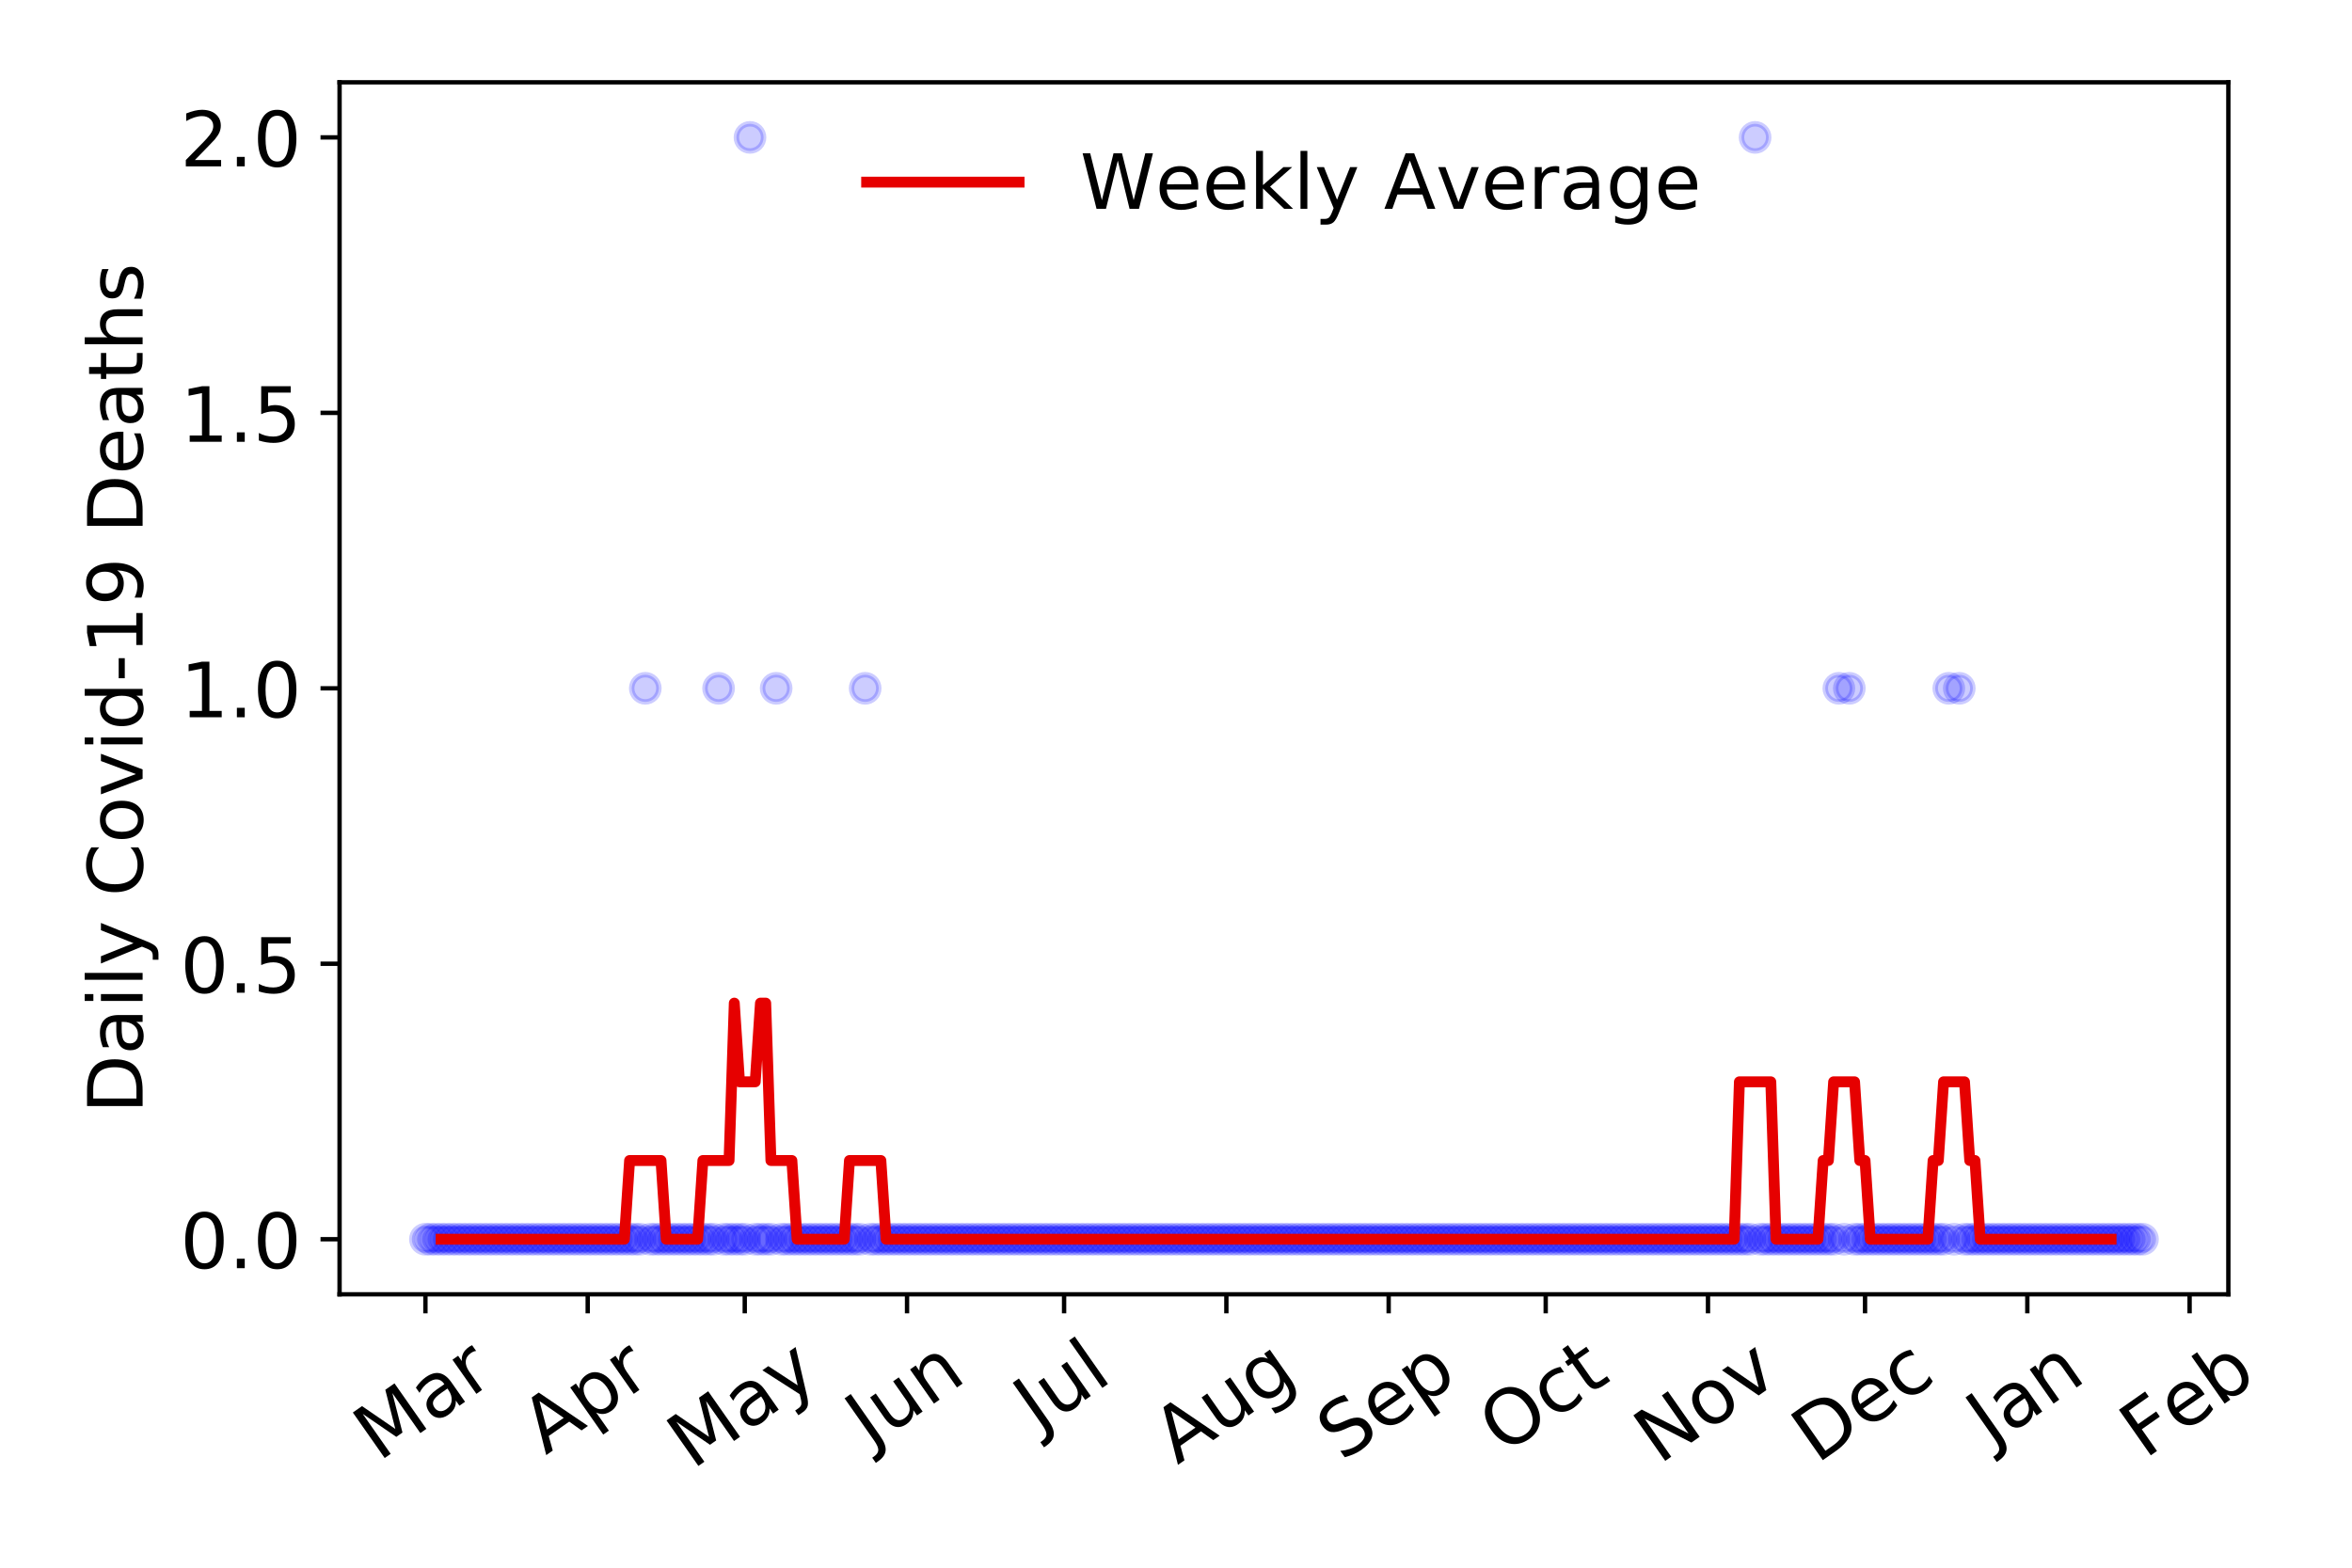 <?xml version="1.0" encoding="utf-8" standalone="no"?>
<!DOCTYPE svg PUBLIC "-//W3C//DTD SVG 1.1//EN"
  "http://www.w3.org/Graphics/SVG/1.1/DTD/svg11.dtd">
<!-- Created with matplotlib (https://matplotlib.org/) -->
<svg height="288pt" version="1.1" viewBox="0 0 432 288" width="432pt" xmlns="http://www.w3.org/2000/svg" xmlns:xlink="http://www.w3.org/1999/xlink">
 <defs>
  <style type="text/css">
*{stroke-linecap:butt;stroke-linejoin:round;}
  </style>
 </defs>
 <g id="figure_1">
  <g id="patch_1">
   <path d="M 0 288 
L 432 288 
L 432 0 
L 0 0 
z
" style="fill:#ffffff;"/>
  </g>
  <g id="axes_1">
   <g id="patch_2">
    <path d="M 62.37 237.778 
L 409.288 237.778 
L 409.288 15.12 
L 62.37 15.12 
z
" style="fill:#ffffff;"/>
   </g>
   <g id="matplotlib.axis_1">
    <g id="xtick_1">
     <g id="line2d_1">
      <defs>
       <path d="M 0 0 
L 0 3.5 
" id="m38599efde6" style="stroke:#000000;stroke-width:0.8;"/>
      </defs>
      <g>
       <use style="stroke:#000000;stroke-width:0.8;" x="78.139" xlink:href="#m38599efde6" y="237.778"/>
      </g>
     </g>
     <g id="text_1">
      <!-- Mar -->
      <defs>
       <path d="M 9.812 72.906 
L 24.516 72.906 
L 43.109 23.297 
L 61.812 72.906 
L 76.516 72.906 
L 76.516 0 
L 66.891 0 
L 66.891 64.016 
L 48.094 14.016 
L 38.188 14.016 
L 19.391 64.016 
L 19.391 0 
L 9.812 0 
z
" id="DejaVuSans-77"/>
       <path d="M 34.281 27.484 
Q 23.391 27.484 19.188 25 
Q 14.984 22.516 14.984 16.5 
Q 14.984 11.719 18.141 8.906 
Q 21.297 6.109 26.703 6.109 
Q 34.188 6.109 38.703 11.406 
Q 43.219 16.703 43.219 25.484 
L 43.219 27.484 
z
M 52.203 31.203 
L 52.203 0 
L 43.219 0 
L 43.219 8.297 
Q 40.141 3.328 35.547 0.953 
Q 30.953 -1.422 24.312 -1.422 
Q 15.922 -1.422 10.953 3.297 
Q 6 8.016 6 15.922 
Q 6 25.141 12.172 29.828 
Q 18.359 34.516 30.609 34.516 
L 43.219 34.516 
L 43.219 35.406 
Q 43.219 41.609 39.141 45 
Q 35.062 48.391 27.688 48.391 
Q 23 48.391 18.547 47.266 
Q 14.109 46.141 10.016 43.891 
L 10.016 52.203 
Q 14.938 54.109 19.578 55.047 
Q 24.219 56 28.609 56 
Q 40.484 56 46.344 49.844 
Q 52.203 43.703 52.203 31.203 
z
" id="DejaVuSans-97"/>
       <path d="M 41.109 46.297 
Q 39.594 47.172 37.812 47.578 
Q 36.031 48 33.891 48 
Q 26.266 48 22.188 43.047 
Q 18.109 38.094 18.109 28.812 
L 18.109 0 
L 9.078 0 
L 9.078 54.688 
L 18.109 54.688 
L 18.109 46.188 
Q 20.953 51.172 25.484 53.578 
Q 30.031 56 36.531 56 
Q 37.453 56 38.578 55.875 
Q 39.703 55.766 41.062 55.516 
z
" id="DejaVuSans-114"/>
      </defs>
      <g transform="translate(69.536 268.643)rotate(-35)scale(0.14 -0.14)">
       <use xlink:href="#DejaVuSans-77"/>
       <use x="86.279" xlink:href="#DejaVuSans-97"/>
       <use x="147.559" xlink:href="#DejaVuSans-114"/>
      </g>
     </g>
    </g>
    <g id="xtick_2">
     <g id="line2d_2">
      <g>
       <use style="stroke:#000000;stroke-width:0.8;" x="107.946" xlink:href="#m38599efde6" y="237.778"/>
      </g>
     </g>
     <g id="text_2">
      <!-- Apr -->
      <defs>
       <path d="M 34.188 63.188 
L 20.797 26.906 
L 47.609 26.906 
z
M 28.609 72.906 
L 39.797 72.906 
L 67.578 0 
L 57.328 0 
L 50.688 18.703 
L 17.828 18.703 
L 11.188 0 
L 0.781 0 
z
" id="DejaVuSans-65"/>
       <path d="M 18.109 8.203 
L 18.109 -20.797 
L 9.078 -20.797 
L 9.078 54.688 
L 18.109 54.688 
L 18.109 46.391 
Q 20.953 51.266 25.266 53.625 
Q 29.594 56 35.594 56 
Q 45.562 56 51.781 48.094 
Q 58.016 40.188 58.016 27.297 
Q 58.016 14.406 51.781 6.484 
Q 45.562 -1.422 35.594 -1.422 
Q 29.594 -1.422 25.266 0.953 
Q 20.953 3.328 18.109 8.203 
z
M 48.688 27.297 
Q 48.688 37.203 44.609 42.844 
Q 40.531 48.484 33.406 48.484 
Q 26.266 48.484 22.188 42.844 
Q 18.109 37.203 18.109 27.297 
Q 18.109 17.391 22.188 11.75 
Q 26.266 6.109 33.406 6.109 
Q 40.531 6.109 44.609 11.75 
Q 48.688 17.391 48.688 27.297 
z
" id="DejaVuSans-112"/>
      </defs>
      <g transform="translate(100.242 267.384)rotate(-35)scale(0.14 -0.14)">
       <use xlink:href="#DejaVuSans-65"/>
       <use x="68.408" xlink:href="#DejaVuSans-112"/>
       <use x="131.885" xlink:href="#DejaVuSans-114"/>
      </g>
     </g>
    </g>
    <g id="xtick_3">
     <g id="line2d_3">
      <g>
       <use style="stroke:#000000;stroke-width:0.8;" x="136.792" xlink:href="#m38599efde6" y="237.778"/>
      </g>
     </g>
     <g id="text_3">
      <!-- May -->
      <defs>
       <path d="M 32.172 -5.078 
Q 28.375 -14.844 24.75 -17.812 
Q 21.141 -20.797 15.094 -20.797 
L 7.906 -20.797 
L 7.906 -13.281 
L 13.188 -13.281 
Q 16.891 -13.281 18.938 -11.516 
Q 21 -9.766 23.484 -3.219 
L 25.094 0.875 
L 2.984 54.688 
L 12.5 54.688 
L 29.594 11.922 
L 46.688 54.688 
L 56.203 54.688 
z
" id="DejaVuSans-121"/>
      </defs>
      <g transform="translate(127.153 270.094)rotate(-35)scale(0.14 -0.14)">
       <use xlink:href="#DejaVuSans-77"/>
       <use x="86.279" xlink:href="#DejaVuSans-97"/>
       <use x="147.559" xlink:href="#DejaVuSans-121"/>
      </g>
     </g>
    </g>
    <g id="xtick_4">
     <g id="line2d_4">
      <g>
       <use style="stroke:#000000;stroke-width:0.8;" x="166.599" xlink:href="#m38599efde6" y="237.778"/>
      </g>
     </g>
     <g id="text_4">
      <!-- Jun -->
      <defs>
       <path d="M 9.812 72.906 
L 19.672 72.906 
L 19.672 5.078 
Q 19.672 -8.109 14.672 -14.062 
Q 9.672 -20.016 -1.422 -20.016 
L -5.172 -20.016 
L -5.172 -11.719 
L -2.094 -11.719 
Q 4.438 -11.719 7.125 -8.047 
Q 9.812 -4.391 9.812 5.078 
z
" id="DejaVuSans-74"/>
       <path d="M 8.5 21.578 
L 8.5 54.688 
L 17.484 54.688 
L 17.484 21.922 
Q 17.484 14.156 20.5 10.266 
Q 23.531 6.391 29.594 6.391 
Q 36.859 6.391 41.078 11.031 
Q 45.312 15.672 45.312 23.688 
L 45.312 54.688 
L 54.297 54.688 
L 54.297 0 
L 45.312 0 
L 45.312 8.406 
Q 42.047 3.422 37.719 1 
Q 33.406 -1.422 27.688 -1.422 
Q 18.266 -1.422 13.375 4.438 
Q 8.5 10.297 8.5 21.578 
z
M 31.109 56 
z
" id="DejaVuSans-117"/>
       <path d="M 54.891 33.016 
L 54.891 0 
L 45.906 0 
L 45.906 32.719 
Q 45.906 40.484 42.875 44.328 
Q 39.844 48.188 33.797 48.188 
Q 26.516 48.188 22.312 43.547 
Q 18.109 38.922 18.109 30.906 
L 18.109 0 
L 9.078 0 
L 9.078 54.688 
L 18.109 54.688 
L 18.109 46.188 
Q 21.344 51.125 25.703 53.562 
Q 30.078 56 35.797 56 
Q 45.219 56 50.047 50.172 
Q 54.891 44.344 54.891 33.016 
z
" id="DejaVuSans-110"/>
      </defs>
      <g transform="translate(159.855 266.039)rotate(-35)scale(0.14 -0.14)">
       <use xlink:href="#DejaVuSans-74"/>
       <use x="29.492" xlink:href="#DejaVuSans-117"/>
       <use x="92.871" xlink:href="#DejaVuSans-110"/>
      </g>
     </g>
    </g>
    <g id="xtick_5">
     <g id="line2d_5">
      <g>
       <use style="stroke:#000000;stroke-width:0.8;" x="195.445" xlink:href="#m38599efde6" y="237.778"/>
      </g>
     </g>
     <g id="text_5">
      <!-- Jul -->
      <defs>
       <path d="M 9.422 75.984 
L 18.406 75.984 
L 18.406 0 
L 9.422 0 
z
" id="DejaVuSans-108"/>
      </defs>
      <g transform="translate(190.742 263.181)rotate(-35)scale(0.14 -0.14)">
       <use xlink:href="#DejaVuSans-74"/>
       <use x="29.492" xlink:href="#DejaVuSans-117"/>
       <use x="92.871" xlink:href="#DejaVuSans-108"/>
      </g>
     </g>
    </g>
    <g id="xtick_6">
     <g id="line2d_6">
      <g>
       <use style="stroke:#000000;stroke-width:0.8;" x="225.252" xlink:href="#m38599efde6" y="237.778"/>
      </g>
     </g>
     <g id="text_6">
      <!-- Aug -->
      <defs>
       <path d="M 45.406 27.984 
Q 45.406 37.75 41.375 43.109 
Q 37.359 48.484 30.078 48.484 
Q 22.859 48.484 18.828 43.109 
Q 14.797 37.75 14.797 27.984 
Q 14.797 18.266 18.828 12.891 
Q 22.859 7.516 30.078 7.516 
Q 37.359 7.516 41.375 12.891 
Q 45.406 18.266 45.406 27.984 
z
M 54.391 6.781 
Q 54.391 -7.172 48.188 -13.984 
Q 42 -20.797 29.203 -20.797 
Q 24.469 -20.797 20.266 -20.094 
Q 16.062 -19.391 12.109 -17.922 
L 12.109 -9.188 
Q 16.062 -11.328 19.922 -12.344 
Q 23.781 -13.375 27.781 -13.375 
Q 36.625 -13.375 41.016 -8.766 
Q 45.406 -4.156 45.406 5.172 
L 45.406 9.625 
Q 42.625 4.781 38.281 2.391 
Q 33.938 0 27.875 0 
Q 17.828 0 11.672 7.656 
Q 5.516 15.328 5.516 27.984 
Q 5.516 40.672 11.672 48.328 
Q 17.828 56 27.875 56 
Q 33.938 56 38.281 53.609 
Q 42.625 51.219 45.406 46.391 
L 45.406 54.688 
L 54.391 54.688 
z
" id="DejaVuSans-103"/>
      </defs>
      <g transform="translate(216.271 269.172)rotate(-35)scale(0.14 -0.14)">
       <use xlink:href="#DejaVuSans-65"/>
       <use x="68.408" xlink:href="#DejaVuSans-117"/>
       <use x="131.787" xlink:href="#DejaVuSans-103"/>
      </g>
     </g>
    </g>
    <g id="xtick_7">
     <g id="line2d_7">
      <g>
       <use style="stroke:#000000;stroke-width:0.8;" x="255.059" xlink:href="#m38599efde6" y="237.778"/>
      </g>
     </g>
     <g id="text_7">
      <!-- Sep -->
      <defs>
       <path d="M 53.516 70.516 
L 53.516 60.891 
Q 47.906 63.578 42.922 64.891 
Q 37.938 66.219 33.297 66.219 
Q 25.25 66.219 20.875 63.094 
Q 16.5 59.969 16.5 54.203 
Q 16.5 49.359 19.406 46.891 
Q 22.312 44.438 30.422 42.922 
L 36.375 41.703 
Q 47.406 39.594 52.656 34.297 
Q 57.906 29 57.906 20.125 
Q 57.906 9.516 50.797 4.047 
Q 43.703 -1.422 29.984 -1.422 
Q 24.812 -1.422 18.969 -0.25 
Q 13.141 0.922 6.891 3.219 
L 6.891 13.375 
Q 12.891 10.016 18.656 8.297 
Q 24.422 6.594 29.984 6.594 
Q 38.422 6.594 43.016 9.906 
Q 47.609 13.234 47.609 19.391 
Q 47.609 24.75 44.312 27.781 
Q 41.016 30.812 33.5 32.328 
L 27.484 33.5 
Q 16.453 35.688 11.516 40.375 
Q 6.594 45.062 6.594 53.422 
Q 6.594 63.094 13.406 68.656 
Q 20.219 74.219 32.172 74.219 
Q 37.312 74.219 42.625 73.281 
Q 47.953 72.359 53.516 70.516 
z
" id="DejaVuSans-83"/>
       <path d="M 56.203 29.594 
L 56.203 25.203 
L 14.891 25.203 
Q 15.484 15.922 20.484 11.062 
Q 25.484 6.203 34.422 6.203 
Q 39.594 6.203 44.453 7.469 
Q 49.312 8.734 54.109 11.281 
L 54.109 2.781 
Q 49.266 0.734 44.188 -0.344 
Q 39.109 -1.422 33.891 -1.422 
Q 20.797 -1.422 13.156 6.188 
Q 5.516 13.812 5.516 26.812 
Q 5.516 40.234 12.766 48.109 
Q 20.016 56 32.328 56 
Q 43.359 56 49.781 48.891 
Q 56.203 41.797 56.203 29.594 
z
M 47.219 32.234 
Q 47.125 39.594 43.094 43.984 
Q 39.062 48.391 32.422 48.391 
Q 24.906 48.391 20.391 44.141 
Q 15.875 39.891 15.188 32.172 
z
" id="DejaVuSans-101"/>
      </defs>
      <g transform="translate(246.466 268.629)rotate(-35)scale(0.14 -0.14)">
       <use xlink:href="#DejaVuSans-83"/>
       <use x="63.477" xlink:href="#DejaVuSans-101"/>
       <use x="125" xlink:href="#DejaVuSans-112"/>
      </g>
     </g>
    </g>
    <g id="xtick_8">
     <g id="line2d_8">
      <g>
       <use style="stroke:#000000;stroke-width:0.8;" x="283.905" xlink:href="#m38599efde6" y="237.778"/>
      </g>
     </g>
     <g id="text_8">
      <!-- Oct -->
      <defs>
       <path d="M 39.406 66.219 
Q 28.656 66.219 22.328 58.203 
Q 16.016 50.203 16.016 36.375 
Q 16.016 22.609 22.328 14.594 
Q 28.656 6.594 39.406 6.594 
Q 50.141 6.594 56.422 14.594 
Q 62.703 22.609 62.703 36.375 
Q 62.703 50.203 56.422 58.203 
Q 50.141 66.219 39.406 66.219 
z
M 39.406 74.219 
Q 54.734 74.219 63.906 63.938 
Q 73.094 53.656 73.094 36.375 
Q 73.094 19.141 63.906 8.859 
Q 54.734 -1.422 39.406 -1.422 
Q 24.031 -1.422 14.812 8.828 
Q 5.609 19.094 5.609 36.375 
Q 5.609 53.656 14.812 63.938 
Q 24.031 74.219 39.406 74.219 
z
" id="DejaVuSans-79"/>
       <path d="M 48.781 52.594 
L 48.781 44.188 
Q 44.969 46.297 41.141 47.344 
Q 37.312 48.391 33.406 48.391 
Q 24.656 48.391 19.812 42.844 
Q 14.984 37.312 14.984 27.297 
Q 14.984 17.281 19.812 11.734 
Q 24.656 6.203 33.406 6.203 
Q 37.312 6.203 41.141 7.25 
Q 44.969 8.297 48.781 10.406 
L 48.781 2.094 
Q 45.016 0.344 40.984 -0.531 
Q 36.969 -1.422 32.422 -1.422 
Q 20.062 -1.422 12.781 6.344 
Q 5.516 14.109 5.516 27.297 
Q 5.516 40.672 12.859 48.328 
Q 20.219 56 33.016 56 
Q 37.156 56 41.109 55.141 
Q 45.062 54.297 48.781 52.594 
z
" id="DejaVuSans-99"/>
       <path d="M 18.312 70.219 
L 18.312 54.688 
L 36.812 54.688 
L 36.812 47.703 
L 18.312 47.703 
L 18.312 18.016 
Q 18.312 11.328 20.141 9.422 
Q 21.969 7.516 27.594 7.516 
L 36.812 7.516 
L 36.812 0 
L 27.594 0 
Q 17.188 0 13.234 3.875 
Q 9.281 7.766 9.281 18.016 
L 9.281 47.703 
L 2.688 47.703 
L 2.688 54.688 
L 9.281 54.688 
L 9.281 70.219 
z
" id="DejaVuSans-116"/>
      </defs>
      <g transform="translate(276.206 267.377)rotate(-35)scale(0.14 -0.14)">
       <use xlink:href="#DejaVuSans-79"/>
       <use x="78.711" xlink:href="#DejaVuSans-99"/>
       <use x="133.691" xlink:href="#DejaVuSans-116"/>
      </g>
     </g>
    </g>
    <g id="xtick_9">
     <g id="line2d_9">
      <g>
       <use style="stroke:#000000;stroke-width:0.8;" x="313.712" xlink:href="#m38599efde6" y="237.778"/>
      </g>
     </g>
     <g id="text_9">
      <!-- Nov -->
      <defs>
       <path d="M 9.812 72.906 
L 23.094 72.906 
L 55.422 11.922 
L 55.422 72.906 
L 64.984 72.906 
L 64.984 0 
L 51.703 0 
L 19.391 60.984 
L 19.391 0 
L 9.812 0 
z
" id="DejaVuSans-78"/>
       <path d="M 30.609 48.391 
Q 23.391 48.391 19.188 42.75 
Q 14.984 37.109 14.984 27.297 
Q 14.984 17.484 19.156 11.844 
Q 23.344 6.203 30.609 6.203 
Q 37.797 6.203 41.984 11.859 
Q 46.188 17.531 46.188 27.297 
Q 46.188 37.016 41.984 42.703 
Q 37.797 48.391 30.609 48.391 
z
M 30.609 56 
Q 42.328 56 49.016 48.375 
Q 55.719 40.766 55.719 27.297 
Q 55.719 13.875 49.016 6.219 
Q 42.328 -1.422 30.609 -1.422 
Q 18.844 -1.422 12.172 6.219 
Q 5.516 13.875 5.516 27.297 
Q 5.516 40.766 12.172 48.375 
Q 18.844 56 30.609 56 
z
" id="DejaVuSans-111"/>
       <path d="M 2.984 54.688 
L 12.5 54.688 
L 29.594 8.797 
L 46.688 54.688 
L 56.203 54.688 
L 35.688 0 
L 23.484 0 
z
" id="DejaVuSans-118"/>
      </defs>
      <g transform="translate(304.736 269.166)rotate(-35)scale(0.14 -0.14)">
       <use xlink:href="#DejaVuSans-78"/>
       <use x="74.805" xlink:href="#DejaVuSans-111"/>
       <use x="135.986" xlink:href="#DejaVuSans-118"/>
      </g>
     </g>
    </g>
    <g id="xtick_10">
     <g id="line2d_10">
      <g>
       <use style="stroke:#000000;stroke-width:0.8;" x="342.558" xlink:href="#m38599efde6" y="237.778"/>
      </g>
     </g>
     <g id="text_10">
      <!-- Dec -->
      <defs>
       <path d="M 19.672 64.797 
L 19.672 8.109 
L 31.594 8.109 
Q 46.688 8.109 53.688 14.938 
Q 60.688 21.781 60.688 36.531 
Q 60.688 51.172 53.688 57.984 
Q 46.688 64.797 31.594 64.797 
z
M 9.812 72.906 
L 30.078 72.906 
Q 51.266 72.906 61.172 64.094 
Q 71.094 55.281 71.094 36.531 
Q 71.094 17.672 61.125 8.828 
Q 51.172 0 30.078 0 
L 9.812 0 
z
" id="DejaVuSans-68"/>
      </defs>
      <g transform="translate(333.677 269.032)rotate(-35)scale(0.14 -0.14)">
       <use xlink:href="#DejaVuSans-68"/>
       <use x="77.002" xlink:href="#DejaVuSans-101"/>
       <use x="138.525" xlink:href="#DejaVuSans-99"/>
      </g>
     </g>
    </g>
    <g id="xtick_11">
     <g id="line2d_11">
      <g>
       <use style="stroke:#000000;stroke-width:0.8;" x="372.365" xlink:href="#m38599efde6" y="237.778"/>
      </g>
     </g>
     <g id="text_11">
      <!-- Jan -->
      <g transform="translate(365.741 265.871)rotate(-35)scale(0.14 -0.14)">
       <use xlink:href="#DejaVuSans-74"/>
       <use x="29.492" xlink:href="#DejaVuSans-97"/>
       <use x="90.771" xlink:href="#DejaVuSans-110"/>
      </g>
     </g>
    </g>
    <g id="xtick_12">
     <g id="line2d_12">
      <g>
       <use style="stroke:#000000;stroke-width:0.8;" x="402.172" xlink:href="#m38599efde6" y="237.778"/>
      </g>
     </g>
     <g id="text_12">
      <!-- Feb -->
      <defs>
       <path d="M 9.812 72.906 
L 51.703 72.906 
L 51.703 64.594 
L 19.672 64.594 
L 19.672 43.109 
L 48.578 43.109 
L 48.578 34.812 
L 19.672 34.812 
L 19.672 0 
L 9.812 0 
z
" id="DejaVuSans-70"/>
       <path d="M 48.688 27.297 
Q 48.688 37.203 44.609 42.844 
Q 40.531 48.484 33.406 48.484 
Q 26.266 48.484 22.188 42.844 
Q 18.109 37.203 18.109 27.297 
Q 18.109 17.391 22.188 11.75 
Q 26.266 6.109 33.406 6.109 
Q 40.531 6.109 44.609 11.75 
Q 48.688 17.391 48.688 27.297 
z
M 18.109 46.391 
Q 20.953 51.266 25.266 53.625 
Q 29.594 56 35.594 56 
Q 45.562 56 51.781 48.094 
Q 58.016 40.188 58.016 27.297 
Q 58.016 14.406 51.781 6.484 
Q 45.562 -1.422 35.594 -1.422 
Q 29.594 -1.422 25.266 0.953 
Q 20.953 3.328 18.109 8.203 
L 18.109 0 
L 9.078 0 
L 9.078 75.984 
L 18.109 75.984 
z
" id="DejaVuSans-98"/>
      </defs>
      <g transform="translate(393.926 268.143)rotate(-35)scale(0.14 -0.14)">
       <use xlink:href="#DejaVuSans-70"/>
       <use x="57.441" xlink:href="#DejaVuSans-101"/>
       <use x="118.965" xlink:href="#DejaVuSans-98"/>
      </g>
     </g>
    </g>
   </g>
   <g id="matplotlib.axis_2">
    <g id="ytick_1">
     <g id="line2d_13">
      <defs>
       <path d="M 0 0 
L -3.5 0 
" id="m113516a15e" style="stroke:#000000;stroke-width:0.8;"/>
      </defs>
      <g>
       <use style="stroke:#000000;stroke-width:0.8;" x="62.37" xlink:href="#m113516a15e" y="227.657"/>
      </g>
     </g>
     <g id="text_13">
      <!-- 0.0 -->
      <defs>
       <path d="M 31.781 66.406 
Q 24.172 66.406 20.328 58.906 
Q 16.5 51.422 16.5 36.375 
Q 16.5 21.391 20.328 13.891 
Q 24.172 6.391 31.781 6.391 
Q 39.453 6.391 43.281 13.891 
Q 47.125 21.391 47.125 36.375 
Q 47.125 51.422 43.281 58.906 
Q 39.453 66.406 31.781 66.406 
z
M 31.781 74.219 
Q 44.047 74.219 50.516 64.516 
Q 56.984 54.828 56.984 36.375 
Q 56.984 17.969 50.516 8.266 
Q 44.047 -1.422 31.781 -1.422 
Q 19.531 -1.422 13.062 8.266 
Q 6.594 17.969 6.594 36.375 
Q 6.594 54.828 13.062 64.516 
Q 19.531 74.219 31.781 74.219 
z
" id="DejaVuSans-48"/>
       <path d="M 10.688 12.406 
L 21 12.406 
L 21 0 
L 10.688 0 
z
" id="DejaVuSans-46"/>
      </defs>
      <g transform="translate(33.106 232.976)scale(0.14 -0.14)">
       <use xlink:href="#DejaVuSans-48"/>
       <use x="63.623" xlink:href="#DejaVuSans-46"/>
       <use x="95.41" xlink:href="#DejaVuSans-48"/>
      </g>
     </g>
    </g>
    <g id="ytick_2">
     <g id="line2d_14">
      <g>
       <use style="stroke:#000000;stroke-width:0.8;" x="62.37" xlink:href="#m113516a15e" y="177.053"/>
      </g>
     </g>
     <g id="text_14">
      <!-- 0.5 -->
      <defs>
       <path d="M 10.797 72.906 
L 49.516 72.906 
L 49.516 64.594 
L 19.828 64.594 
L 19.828 46.734 
Q 21.969 47.469 24.109 47.828 
Q 26.266 48.188 28.422 48.188 
Q 40.625 48.188 47.75 41.5 
Q 54.891 34.812 54.891 23.391 
Q 54.891 11.625 47.562 5.094 
Q 40.234 -1.422 26.906 -1.422 
Q 22.312 -1.422 17.547 -0.641 
Q 12.797 0.141 7.719 1.703 
L 7.719 11.625 
Q 12.109 9.234 16.797 8.062 
Q 21.484 6.891 26.703 6.891 
Q 35.156 6.891 40.078 11.328 
Q 45.016 15.766 45.016 23.391 
Q 45.016 31 40.078 35.438 
Q 35.156 39.891 26.703 39.891 
Q 22.75 39.891 18.812 39.016 
Q 14.891 38.141 10.797 36.281 
z
" id="DejaVuSans-53"/>
      </defs>
      <g transform="translate(33.106 182.372)scale(0.14 -0.14)">
       <use xlink:href="#DejaVuSans-48"/>
       <use x="63.623" xlink:href="#DejaVuSans-46"/>
       <use x="95.41" xlink:href="#DejaVuSans-53"/>
      </g>
     </g>
    </g>
    <g id="ytick_3">
     <g id="line2d_15">
      <g>
       <use style="stroke:#000000;stroke-width:0.8;" x="62.37" xlink:href="#m113516a15e" y="126.449"/>
      </g>
     </g>
     <g id="text_15">
      <!-- 1.0 -->
      <defs>
       <path d="M 12.406 8.297 
L 28.516 8.297 
L 28.516 63.922 
L 10.984 60.406 
L 10.984 69.391 
L 28.422 72.906 
L 38.281 72.906 
L 38.281 8.297 
L 54.391 8.297 
L 54.391 0 
L 12.406 0 
z
" id="DejaVuSans-49"/>
      </defs>
      <g transform="translate(33.106 131.768)scale(0.14 -0.14)">
       <use xlink:href="#DejaVuSans-49"/>
       <use x="63.623" xlink:href="#DejaVuSans-46"/>
       <use x="95.41" xlink:href="#DejaVuSans-48"/>
      </g>
     </g>
    </g>
    <g id="ytick_4">
     <g id="line2d_16">
      <g>
       <use style="stroke:#000000;stroke-width:0.8;" x="62.37" xlink:href="#m113516a15e" y="75.845"/>
      </g>
     </g>
     <g id="text_16">
      <!-- 1.5 -->
      <g transform="translate(33.106 81.164)scale(0.14 -0.14)">
       <use xlink:href="#DejaVuSans-49"/>
       <use x="63.623" xlink:href="#DejaVuSans-46"/>
       <use x="95.41" xlink:href="#DejaVuSans-53"/>
      </g>
     </g>
    </g>
    <g id="ytick_5">
     <g id="line2d_17">
      <g>
       <use style="stroke:#000000;stroke-width:0.8;" x="62.37" xlink:href="#m113516a15e" y="25.241"/>
      </g>
     </g>
     <g id="text_17">
      <!-- 2.0 -->
      <defs>
       <path d="M 19.188 8.297 
L 53.609 8.297 
L 53.609 0 
L 7.328 0 
L 7.328 8.297 
Q 12.938 14.109 22.625 23.891 
Q 32.328 33.688 34.812 36.531 
Q 39.547 41.844 41.422 45.531 
Q 43.312 49.219 43.312 52.781 
Q 43.312 58.594 39.234 62.25 
Q 35.156 65.922 28.609 65.922 
Q 23.969 65.922 18.812 64.312 
Q 13.672 62.703 7.812 59.422 
L 7.812 69.391 
Q 13.766 71.781 18.938 73 
Q 24.125 74.219 28.422 74.219 
Q 39.75 74.219 46.484 68.547 
Q 53.219 62.891 53.219 53.422 
Q 53.219 48.922 51.531 44.891 
Q 49.859 40.875 45.406 35.406 
Q 44.188 33.984 37.641 27.219 
Q 31.109 20.453 19.188 8.297 
z
" id="DejaVuSans-50"/>
      </defs>
      <g transform="translate(33.106 30.56)scale(0.14 -0.14)">
       <use xlink:href="#DejaVuSans-50"/>
       <use x="63.623" xlink:href="#DejaVuSans-46"/>
       <use x="95.41" xlink:href="#DejaVuSans-48"/>
      </g>
     </g>
    </g>
    <g id="text_18">
     <!-- Daily Covid-19 Deaths -->
     <defs>
      <path d="M 9.422 54.688 
L 18.406 54.688 
L 18.406 0 
L 9.422 0 
z
M 9.422 75.984 
L 18.406 75.984 
L 18.406 64.594 
L 9.422 64.594 
z
" id="DejaVuSans-105"/>
      <path id="DejaVuSans-32"/>
      <path d="M 64.406 67.281 
L 64.406 56.891 
Q 59.422 61.531 53.781 63.812 
Q 48.141 66.109 41.797 66.109 
Q 29.297 66.109 22.656 58.469 
Q 16.016 50.828 16.016 36.375 
Q 16.016 21.969 22.656 14.328 
Q 29.297 6.688 41.797 6.688 
Q 48.141 6.688 53.781 8.984 
Q 59.422 11.281 64.406 15.922 
L 64.406 5.609 
Q 59.234 2.094 53.438 0.328 
Q 47.656 -1.422 41.219 -1.422 
Q 24.656 -1.422 15.125 8.703 
Q 5.609 18.844 5.609 36.375 
Q 5.609 53.953 15.125 64.078 
Q 24.656 74.219 41.219 74.219 
Q 47.75 74.219 53.531 72.484 
Q 59.328 70.75 64.406 67.281 
z
" id="DejaVuSans-67"/>
      <path d="M 45.406 46.391 
L 45.406 75.984 
L 54.391 75.984 
L 54.391 0 
L 45.406 0 
L 45.406 8.203 
Q 42.578 3.328 38.25 0.953 
Q 33.938 -1.422 27.875 -1.422 
Q 17.969 -1.422 11.734 6.484 
Q 5.516 14.406 5.516 27.297 
Q 5.516 40.188 11.734 48.094 
Q 17.969 56 27.875 56 
Q 33.938 56 38.25 53.625 
Q 42.578 51.266 45.406 46.391 
z
M 14.797 27.297 
Q 14.797 17.391 18.875 11.75 
Q 22.953 6.109 30.078 6.109 
Q 37.203 6.109 41.297 11.75 
Q 45.406 17.391 45.406 27.297 
Q 45.406 37.203 41.297 42.844 
Q 37.203 48.484 30.078 48.484 
Q 22.953 48.484 18.875 42.844 
Q 14.797 37.203 14.797 27.297 
z
" id="DejaVuSans-100"/>
      <path d="M 4.891 31.391 
L 31.203 31.391 
L 31.203 23.391 
L 4.891 23.391 
z
" id="DejaVuSans-45"/>
      <path d="M 10.984 1.516 
L 10.984 10.5 
Q 14.703 8.734 18.5 7.812 
Q 22.312 6.891 25.984 6.891 
Q 35.75 6.891 40.891 13.453 
Q 46.047 20.016 46.781 33.406 
Q 43.953 29.203 39.594 26.953 
Q 35.25 24.703 29.984 24.703 
Q 19.047 24.703 12.672 31.312 
Q 6.297 37.938 6.297 49.422 
Q 6.297 60.641 12.938 67.422 
Q 19.578 74.219 30.609 74.219 
Q 43.266 74.219 49.922 64.516 
Q 56.594 54.828 56.594 36.375 
Q 56.594 19.141 48.406 8.859 
Q 40.234 -1.422 26.422 -1.422 
Q 22.703 -1.422 18.891 -0.688 
Q 15.094 0.047 10.984 1.516 
z
M 30.609 32.422 
Q 37.25 32.422 41.125 36.953 
Q 45.016 41.5 45.016 49.422 
Q 45.016 57.281 41.125 61.844 
Q 37.25 66.406 30.609 66.406 
Q 23.969 66.406 20.094 61.844 
Q 16.219 57.281 16.219 49.422 
Q 16.219 41.5 20.094 36.953 
Q 23.969 32.422 30.609 32.422 
z
" id="DejaVuSans-57"/>
      <path d="M 54.891 33.016 
L 54.891 0 
L 45.906 0 
L 45.906 32.719 
Q 45.906 40.484 42.875 44.328 
Q 39.844 48.188 33.797 48.188 
Q 26.516 48.188 22.312 43.547 
Q 18.109 38.922 18.109 30.906 
L 18.109 0 
L 9.078 0 
L 9.078 75.984 
L 18.109 75.984 
L 18.109 46.188 
Q 21.344 51.125 25.703 53.562 
Q 30.078 56 35.797 56 
Q 45.219 56 50.047 50.172 
Q 54.891 44.344 54.891 33.016 
z
" id="DejaVuSans-104"/>
      <path d="M 44.281 53.078 
L 44.281 44.578 
Q 40.484 46.531 36.375 47.5 
Q 32.281 48.484 27.875 48.484 
Q 21.188 48.484 17.844 46.438 
Q 14.5 44.391 14.5 40.281 
Q 14.5 37.156 16.891 35.375 
Q 19.281 33.594 26.516 31.984 
L 29.594 31.297 
Q 39.156 29.25 43.188 25.516 
Q 47.219 21.781 47.219 15.094 
Q 47.219 7.469 41.188 3.016 
Q 35.156 -1.422 24.609 -1.422 
Q 20.219 -1.422 15.453 -0.562 
Q 10.688 0.297 5.422 2 
L 5.422 11.281 
Q 10.406 8.688 15.234 7.391 
Q 20.062 6.109 24.812 6.109 
Q 31.156 6.109 34.562 8.281 
Q 37.984 10.453 37.984 14.406 
Q 37.984 18.062 35.516 20.016 
Q 33.062 21.969 24.703 23.781 
L 21.578 24.516 
Q 13.234 26.266 9.516 29.906 
Q 5.812 33.547 5.812 39.891 
Q 5.812 47.609 11.281 51.797 
Q 16.75 56 26.812 56 
Q 31.781 56 36.172 55.266 
Q 40.578 54.547 44.281 53.078 
z
" id="DejaVuSans-115"/>
     </defs>
     <g transform="translate(26.194 204.56)rotate(-90)scale(0.14 -0.14)">
      <use xlink:href="#DejaVuSans-68"/>
      <use x="77.002" xlink:href="#DejaVuSans-97"/>
      <use x="138.281" xlink:href="#DejaVuSans-105"/>
      <use x="166.064" xlink:href="#DejaVuSans-108"/>
      <use x="193.848" xlink:href="#DejaVuSans-121"/>
      <use x="253.027" xlink:href="#DejaVuSans-32"/>
      <use x="284.814" xlink:href="#DejaVuSans-67"/>
      <use x="354.639" xlink:href="#DejaVuSans-111"/>
      <use x="415.82" xlink:href="#DejaVuSans-118"/>
      <use x="475" xlink:href="#DejaVuSans-105"/>
      <use x="502.783" xlink:href="#DejaVuSans-100"/>
      <use x="566.26" xlink:href="#DejaVuSans-45"/>
      <use x="602.344" xlink:href="#DejaVuSans-49"/>
      <use x="665.967" xlink:href="#DejaVuSans-57"/>
      <use x="729.59" xlink:href="#DejaVuSans-32"/>
      <use x="761.377" xlink:href="#DejaVuSans-68"/>
      <use x="838.379" xlink:href="#DejaVuSans-101"/>
      <use x="899.902" xlink:href="#DejaVuSans-97"/>
      <use x="961.182" xlink:href="#DejaVuSans-116"/>
      <use x="1000.391" xlink:href="#DejaVuSans-104"/>
      <use x="1063.77" xlink:href="#DejaVuSans-115"/>
     </g>
    </g>
   </g>
   <g id="line2d_18">
    <defs>
     <path d="M 0 2.5 
C 0.663 2.5 1.299 2.237 1.768 1.768 
C 2.237 1.299 2.5 0.663 2.5 0 
C 2.5 -0.663 2.237 -1.299 1.768 -1.768 
C 1.299 -2.237 0.663 -2.5 0 -2.5 
C -0.663 -2.5 -1.299 -2.237 -1.768 -1.768 
C -2.237 -1.299 -2.5 -0.663 -2.5 0 
C -2.5 0.663 -2.237 1.299 -1.768 1.768 
C -1.299 2.237 -0.663 2.5 0 2.5 
z
" id="m82f5c7742f" style="stroke:#0000ff;stroke-opacity:0.2;"/>
    </defs>
    <g clip-path="url(#p4af6033d45)">
     <use style="fill:#0000ff;fill-opacity:0.2;stroke:#0000ff;stroke-opacity:0.2;" x="78.139" xlink:href="#m82f5c7742f" y="227.657"/>
     <use style="fill:#0000ff;fill-opacity:0.2;stroke:#0000ff;stroke-opacity:0.2;" x="79.101" xlink:href="#m82f5c7742f" y="227.657"/>
     <use style="fill:#0000ff;fill-opacity:0.2;stroke:#0000ff;stroke-opacity:0.2;" x="80.062" xlink:href="#m82f5c7742f" y="227.657"/>
     <use style="fill:#0000ff;fill-opacity:0.2;stroke:#0000ff;stroke-opacity:0.2;" x="81.024" xlink:href="#m82f5c7742f" y="227.657"/>
     <use style="fill:#0000ff;fill-opacity:0.2;stroke:#0000ff;stroke-opacity:0.2;" x="81.985" xlink:href="#m82f5c7742f" y="227.657"/>
     <use style="fill:#0000ff;fill-opacity:0.2;stroke:#0000ff;stroke-opacity:0.2;" x="82.947" xlink:href="#m82f5c7742f" y="227.657"/>
     <use style="fill:#0000ff;fill-opacity:0.2;stroke:#0000ff;stroke-opacity:0.2;" x="83.908" xlink:href="#m82f5c7742f" y="227.657"/>
     <use style="fill:#0000ff;fill-opacity:0.2;stroke:#0000ff;stroke-opacity:0.2;" x="84.87" xlink:href="#m82f5c7742f" y="227.657"/>
     <use style="fill:#0000ff;fill-opacity:0.2;stroke:#0000ff;stroke-opacity:0.2;" x="85.831" xlink:href="#m82f5c7742f" y="227.657"/>
     <use style="fill:#0000ff;fill-opacity:0.2;stroke:#0000ff;stroke-opacity:0.2;" x="86.793" xlink:href="#m82f5c7742f" y="227.657"/>
     <use style="fill:#0000ff;fill-opacity:0.2;stroke:#0000ff;stroke-opacity:0.2;" x="87.754" xlink:href="#m82f5c7742f" y="227.657"/>
     <use style="fill:#0000ff;fill-opacity:0.2;stroke:#0000ff;stroke-opacity:0.2;" x="88.716" xlink:href="#m82f5c7742f" y="227.657"/>
     <use style="fill:#0000ff;fill-opacity:0.2;stroke:#0000ff;stroke-opacity:0.2;" x="89.677" xlink:href="#m82f5c7742f" y="227.657"/>
     <use style="fill:#0000ff;fill-opacity:0.2;stroke:#0000ff;stroke-opacity:0.2;" x="90.639" xlink:href="#m82f5c7742f" y="227.657"/>
     <use style="fill:#0000ff;fill-opacity:0.2;stroke:#0000ff;stroke-opacity:0.2;" x="91.6" xlink:href="#m82f5c7742f" y="227.657"/>
     <use style="fill:#0000ff;fill-opacity:0.2;stroke:#0000ff;stroke-opacity:0.2;" x="92.562" xlink:href="#m82f5c7742f" y="227.657"/>
     <use style="fill:#0000ff;fill-opacity:0.2;stroke:#0000ff;stroke-opacity:0.2;" x="93.523" xlink:href="#m82f5c7742f" y="227.657"/>
     <use style="fill:#0000ff;fill-opacity:0.2;stroke:#0000ff;stroke-opacity:0.2;" x="94.485" xlink:href="#m82f5c7742f" y="227.657"/>
     <use style="fill:#0000ff;fill-opacity:0.2;stroke:#0000ff;stroke-opacity:0.2;" x="95.446" xlink:href="#m82f5c7742f" y="227.657"/>
     <use style="fill:#0000ff;fill-opacity:0.2;stroke:#0000ff;stroke-opacity:0.2;" x="96.408" xlink:href="#m82f5c7742f" y="227.657"/>
     <use style="fill:#0000ff;fill-opacity:0.2;stroke:#0000ff;stroke-opacity:0.2;" x="97.369" xlink:href="#m82f5c7742f" y="227.657"/>
     <use style="fill:#0000ff;fill-opacity:0.2;stroke:#0000ff;stroke-opacity:0.2;" x="98.331" xlink:href="#m82f5c7742f" y="227.657"/>
     <use style="fill:#0000ff;fill-opacity:0.2;stroke:#0000ff;stroke-opacity:0.2;" x="99.292" xlink:href="#m82f5c7742f" y="227.657"/>
     <use style="fill:#0000ff;fill-opacity:0.2;stroke:#0000ff;stroke-opacity:0.2;" x="100.254" xlink:href="#m82f5c7742f" y="227.657"/>
     <use style="fill:#0000ff;fill-opacity:0.2;stroke:#0000ff;stroke-opacity:0.2;" x="101.216" xlink:href="#m82f5c7742f" y="227.657"/>
     <use style="fill:#0000ff;fill-opacity:0.2;stroke:#0000ff;stroke-opacity:0.2;" x="102.177" xlink:href="#m82f5c7742f" y="227.657"/>
     <use style="fill:#0000ff;fill-opacity:0.2;stroke:#0000ff;stroke-opacity:0.2;" x="103.139" xlink:href="#m82f5c7742f" y="227.657"/>
     <use style="fill:#0000ff;fill-opacity:0.2;stroke:#0000ff;stroke-opacity:0.2;" x="104.1" xlink:href="#m82f5c7742f" y="227.657"/>
     <use style="fill:#0000ff;fill-opacity:0.2;stroke:#0000ff;stroke-opacity:0.2;" x="105.062" xlink:href="#m82f5c7742f" y="227.657"/>
     <use style="fill:#0000ff;fill-opacity:0.2;stroke:#0000ff;stroke-opacity:0.2;" x="106.023" xlink:href="#m82f5c7742f" y="227.657"/>
     <use style="fill:#0000ff;fill-opacity:0.2;stroke:#0000ff;stroke-opacity:0.2;" x="106.985" xlink:href="#m82f5c7742f" y="227.657"/>
     <use style="fill:#0000ff;fill-opacity:0.2;stroke:#0000ff;stroke-opacity:0.2;" x="107.946" xlink:href="#m82f5c7742f" y="227.657"/>
     <use style="fill:#0000ff;fill-opacity:0.2;stroke:#0000ff;stroke-opacity:0.2;" x="108.908" xlink:href="#m82f5c7742f" y="227.657"/>
     <use style="fill:#0000ff;fill-opacity:0.2;stroke:#0000ff;stroke-opacity:0.2;" x="109.869" xlink:href="#m82f5c7742f" y="227.657"/>
     <use style="fill:#0000ff;fill-opacity:0.2;stroke:#0000ff;stroke-opacity:0.2;" x="110.831" xlink:href="#m82f5c7742f" y="227.657"/>
     <use style="fill:#0000ff;fill-opacity:0.2;stroke:#0000ff;stroke-opacity:0.2;" x="111.792" xlink:href="#m82f5c7742f" y="227.657"/>
     <use style="fill:#0000ff;fill-opacity:0.2;stroke:#0000ff;stroke-opacity:0.2;" x="112.754" xlink:href="#m82f5c7742f" y="227.657"/>
     <use style="fill:#0000ff;fill-opacity:0.2;stroke:#0000ff;stroke-opacity:0.2;" x="113.715" xlink:href="#m82f5c7742f" y="227.657"/>
     <use style="fill:#0000ff;fill-opacity:0.2;stroke:#0000ff;stroke-opacity:0.2;" x="114.677" xlink:href="#m82f5c7742f" y="227.657"/>
     <use style="fill:#0000ff;fill-opacity:0.2;stroke:#0000ff;stroke-opacity:0.2;" x="115.638" xlink:href="#m82f5c7742f" y="227.657"/>
     <use style="fill:#0000ff;fill-opacity:0.2;stroke:#0000ff;stroke-opacity:0.2;" x="116.6" xlink:href="#m82f5c7742f" y="227.657"/>
     <use style="fill:#0000ff;fill-opacity:0.2;stroke:#0000ff;stroke-opacity:0.2;" x="117.561" xlink:href="#m82f5c7742f" y="227.657"/>
     <use style="fill:#0000ff;fill-opacity:0.2;stroke:#0000ff;stroke-opacity:0.2;" x="118.523" xlink:href="#m82f5c7742f" y="126.449"/>
     <use style="fill:#0000ff;fill-opacity:0.2;stroke:#0000ff;stroke-opacity:0.2;" x="119.484" xlink:href="#m82f5c7742f" y="227.657"/>
     <use style="fill:#0000ff;fill-opacity:0.2;stroke:#0000ff;stroke-opacity:0.2;" x="120.446" xlink:href="#m82f5c7742f" y="227.657"/>
     <use style="fill:#0000ff;fill-opacity:0.2;stroke:#0000ff;stroke-opacity:0.2;" x="121.408" xlink:href="#m82f5c7742f" y="227.657"/>
     <use style="fill:#0000ff;fill-opacity:0.2;stroke:#0000ff;stroke-opacity:0.2;" x="122.369" xlink:href="#m82f5c7742f" y="227.657"/>
     <use style="fill:#0000ff;fill-opacity:0.2;stroke:#0000ff;stroke-opacity:0.2;" x="123.331" xlink:href="#m82f5c7742f" y="227.657"/>
     <use style="fill:#0000ff;fill-opacity:0.2;stroke:#0000ff;stroke-opacity:0.2;" x="124.292" xlink:href="#m82f5c7742f" y="227.657"/>
     <use style="fill:#0000ff;fill-opacity:0.2;stroke:#0000ff;stroke-opacity:0.2;" x="125.254" xlink:href="#m82f5c7742f" y="227.657"/>
     <use style="fill:#0000ff;fill-opacity:0.2;stroke:#0000ff;stroke-opacity:0.2;" x="126.215" xlink:href="#m82f5c7742f" y="227.657"/>
     <use style="fill:#0000ff;fill-opacity:0.2;stroke:#0000ff;stroke-opacity:0.2;" x="127.177" xlink:href="#m82f5c7742f" y="227.657"/>
     <use style="fill:#0000ff;fill-opacity:0.2;stroke:#0000ff;stroke-opacity:0.2;" x="128.138" xlink:href="#m82f5c7742f" y="227.657"/>
     <use style="fill:#0000ff;fill-opacity:0.2;stroke:#0000ff;stroke-opacity:0.2;" x="129.1" xlink:href="#m82f5c7742f" y="227.657"/>
     <use style="fill:#0000ff;fill-opacity:0.2;stroke:#0000ff;stroke-opacity:0.2;" x="130.061" xlink:href="#m82f5c7742f" y="227.657"/>
     <use style="fill:#0000ff;fill-opacity:0.2;stroke:#0000ff;stroke-opacity:0.2;" x="131.023" xlink:href="#m82f5c7742f" y="227.657"/>
     <use style="fill:#0000ff;fill-opacity:0.2;stroke:#0000ff;stroke-opacity:0.2;" x="131.984" xlink:href="#m82f5c7742f" y="126.449"/>
     <use style="fill:#0000ff;fill-opacity:0.2;stroke:#0000ff;stroke-opacity:0.2;" x="132.946" xlink:href="#m82f5c7742f" y="227.657"/>
     <use style="fill:#0000ff;fill-opacity:0.2;stroke:#0000ff;stroke-opacity:0.2;" x="133.907" xlink:href="#m82f5c7742f" y="227.657"/>
     <use style="fill:#0000ff;fill-opacity:0.2;stroke:#0000ff;stroke-opacity:0.2;" x="134.869" xlink:href="#m82f5c7742f" y="227.657"/>
     <use style="fill:#0000ff;fill-opacity:0.2;stroke:#0000ff;stroke-opacity:0.2;" x="135.83" xlink:href="#m82f5c7742f" y="227.657"/>
     <use style="fill:#0000ff;fill-opacity:0.2;stroke:#0000ff;stroke-opacity:0.2;" x="136.792" xlink:href="#m82f5c7742f" y="227.657"/>
     <use style="fill:#0000ff;fill-opacity:0.2;stroke:#0000ff;stroke-opacity:0.2;" x="137.753" xlink:href="#m82f5c7742f" y="25.241"/>
     <use style="fill:#0000ff;fill-opacity:0.2;stroke:#0000ff;stroke-opacity:0.2;" x="138.715" xlink:href="#m82f5c7742f" y="227.657"/>
     <use style="fill:#0000ff;fill-opacity:0.2;stroke:#0000ff;stroke-opacity:0.2;" x="139.676" xlink:href="#m82f5c7742f" y="227.657"/>
     <use style="fill:#0000ff;fill-opacity:0.2;stroke:#0000ff;stroke-opacity:0.2;" x="140.638" xlink:href="#m82f5c7742f" y="227.657"/>
     <use style="fill:#0000ff;fill-opacity:0.2;stroke:#0000ff;stroke-opacity:0.2;" x="141.599" xlink:href="#m82f5c7742f" y="227.657"/>
     <use style="fill:#0000ff;fill-opacity:0.2;stroke:#0000ff;stroke-opacity:0.2;" x="142.561" xlink:href="#m82f5c7742f" y="126.449"/>
     <use style="fill:#0000ff;fill-opacity:0.2;stroke:#0000ff;stroke-opacity:0.2;" x="143.523" xlink:href="#m82f5c7742f" y="227.657"/>
     <use style="fill:#0000ff;fill-opacity:0.2;stroke:#0000ff;stroke-opacity:0.2;" x="144.484" xlink:href="#m82f5c7742f" y="227.657"/>
     <use style="fill:#0000ff;fill-opacity:0.2;stroke:#0000ff;stroke-opacity:0.2;" x="145.446" xlink:href="#m82f5c7742f" y="227.657"/>
     <use style="fill:#0000ff;fill-opacity:0.2;stroke:#0000ff;stroke-opacity:0.2;" x="146.407" xlink:href="#m82f5c7742f" y="227.657"/>
     <use style="fill:#0000ff;fill-opacity:0.2;stroke:#0000ff;stroke-opacity:0.2;" x="147.369" xlink:href="#m82f5c7742f" y="227.657"/>
     <use style="fill:#0000ff;fill-opacity:0.2;stroke:#0000ff;stroke-opacity:0.2;" x="148.33" xlink:href="#m82f5c7742f" y="227.657"/>
     <use style="fill:#0000ff;fill-opacity:0.2;stroke:#0000ff;stroke-opacity:0.2;" x="149.292" xlink:href="#m82f5c7742f" y="227.657"/>
     <use style="fill:#0000ff;fill-opacity:0.2;stroke:#0000ff;stroke-opacity:0.2;" x="150.253" xlink:href="#m82f5c7742f" y="227.657"/>
     <use style="fill:#0000ff;fill-opacity:0.2;stroke:#0000ff;stroke-opacity:0.2;" x="151.215" xlink:href="#m82f5c7742f" y="227.657"/>
     <use style="fill:#0000ff;fill-opacity:0.2;stroke:#0000ff;stroke-opacity:0.2;" x="152.176" xlink:href="#m82f5c7742f" y="227.657"/>
     <use style="fill:#0000ff;fill-opacity:0.2;stroke:#0000ff;stroke-opacity:0.2;" x="153.138" xlink:href="#m82f5c7742f" y="227.657"/>
     <use style="fill:#0000ff;fill-opacity:0.2;stroke:#0000ff;stroke-opacity:0.2;" x="154.099" xlink:href="#m82f5c7742f" y="227.657"/>
     <use style="fill:#0000ff;fill-opacity:0.2;stroke:#0000ff;stroke-opacity:0.2;" x="155.061" xlink:href="#m82f5c7742f" y="227.657"/>
     <use style="fill:#0000ff;fill-opacity:0.2;stroke:#0000ff;stroke-opacity:0.2;" x="156.022" xlink:href="#m82f5c7742f" y="227.657"/>
     <use style="fill:#0000ff;fill-opacity:0.2;stroke:#0000ff;stroke-opacity:0.2;" x="156.984" xlink:href="#m82f5c7742f" y="227.657"/>
     <use style="fill:#0000ff;fill-opacity:0.2;stroke:#0000ff;stroke-opacity:0.2;" x="157.945" xlink:href="#m82f5c7742f" y="227.657"/>
     <use style="fill:#0000ff;fill-opacity:0.2;stroke:#0000ff;stroke-opacity:0.2;" x="158.907" xlink:href="#m82f5c7742f" y="126.449"/>
     <use style="fill:#0000ff;fill-opacity:0.2;stroke:#0000ff;stroke-opacity:0.2;" x="159.868" xlink:href="#m82f5c7742f" y="227.657"/>
     <use style="fill:#0000ff;fill-opacity:0.2;stroke:#0000ff;stroke-opacity:0.2;" x="160.83" xlink:href="#m82f5c7742f" y="227.657"/>
     <use style="fill:#0000ff;fill-opacity:0.2;stroke:#0000ff;stroke-opacity:0.2;" x="161.791" xlink:href="#m82f5c7742f" y="227.657"/>
     <use style="fill:#0000ff;fill-opacity:0.2;stroke:#0000ff;stroke-opacity:0.2;" x="162.753" xlink:href="#m82f5c7742f" y="227.657"/>
     <use style="fill:#0000ff;fill-opacity:0.2;stroke:#0000ff;stroke-opacity:0.2;" x="163.715" xlink:href="#m82f5c7742f" y="227.657"/>
     <use style="fill:#0000ff;fill-opacity:0.2;stroke:#0000ff;stroke-opacity:0.2;" x="164.676" xlink:href="#m82f5c7742f" y="227.657"/>
     <use style="fill:#0000ff;fill-opacity:0.2;stroke:#0000ff;stroke-opacity:0.2;" x="165.638" xlink:href="#m82f5c7742f" y="227.657"/>
     <use style="fill:#0000ff;fill-opacity:0.2;stroke:#0000ff;stroke-opacity:0.2;" x="166.599" xlink:href="#m82f5c7742f" y="227.657"/>
     <use style="fill:#0000ff;fill-opacity:0.2;stroke:#0000ff;stroke-opacity:0.2;" x="167.561" xlink:href="#m82f5c7742f" y="227.657"/>
     <use style="fill:#0000ff;fill-opacity:0.2;stroke:#0000ff;stroke-opacity:0.2;" x="168.522" xlink:href="#m82f5c7742f" y="227.657"/>
     <use style="fill:#0000ff;fill-opacity:0.2;stroke:#0000ff;stroke-opacity:0.2;" x="169.484" xlink:href="#m82f5c7742f" y="227.657"/>
     <use style="fill:#0000ff;fill-opacity:0.2;stroke:#0000ff;stroke-opacity:0.2;" x="170.445" xlink:href="#m82f5c7742f" y="227.657"/>
     <use style="fill:#0000ff;fill-opacity:0.2;stroke:#0000ff;stroke-opacity:0.2;" x="171.407" xlink:href="#m82f5c7742f" y="227.657"/>
     <use style="fill:#0000ff;fill-opacity:0.2;stroke:#0000ff;stroke-opacity:0.2;" x="172.368" xlink:href="#m82f5c7742f" y="227.657"/>
     <use style="fill:#0000ff;fill-opacity:0.2;stroke:#0000ff;stroke-opacity:0.2;" x="173.33" xlink:href="#m82f5c7742f" y="227.657"/>
     <use style="fill:#0000ff;fill-opacity:0.2;stroke:#0000ff;stroke-opacity:0.2;" x="174.291" xlink:href="#m82f5c7742f" y="227.657"/>
     <use style="fill:#0000ff;fill-opacity:0.2;stroke:#0000ff;stroke-opacity:0.2;" x="175.253" xlink:href="#m82f5c7742f" y="227.657"/>
     <use style="fill:#0000ff;fill-opacity:0.2;stroke:#0000ff;stroke-opacity:0.2;" x="176.214" xlink:href="#m82f5c7742f" y="227.657"/>
     <use style="fill:#0000ff;fill-opacity:0.2;stroke:#0000ff;stroke-opacity:0.2;" x="177.176" xlink:href="#m82f5c7742f" y="227.657"/>
     <use style="fill:#0000ff;fill-opacity:0.2;stroke:#0000ff;stroke-opacity:0.2;" x="178.137" xlink:href="#m82f5c7742f" y="227.657"/>
     <use style="fill:#0000ff;fill-opacity:0.2;stroke:#0000ff;stroke-opacity:0.2;" x="179.099" xlink:href="#m82f5c7742f" y="227.657"/>
     <use style="fill:#0000ff;fill-opacity:0.2;stroke:#0000ff;stroke-opacity:0.2;" x="180.06" xlink:href="#m82f5c7742f" y="227.657"/>
     <use style="fill:#0000ff;fill-opacity:0.2;stroke:#0000ff;stroke-opacity:0.2;" x="181.022" xlink:href="#m82f5c7742f" y="227.657"/>
     <use style="fill:#0000ff;fill-opacity:0.2;stroke:#0000ff;stroke-opacity:0.2;" x="181.983" xlink:href="#m82f5c7742f" y="227.657"/>
     <use style="fill:#0000ff;fill-opacity:0.2;stroke:#0000ff;stroke-opacity:0.2;" x="182.945" xlink:href="#m82f5c7742f" y="227.657"/>
     <use style="fill:#0000ff;fill-opacity:0.2;stroke:#0000ff;stroke-opacity:0.2;" x="183.907" xlink:href="#m82f5c7742f" y="227.657"/>
     <use style="fill:#0000ff;fill-opacity:0.2;stroke:#0000ff;stroke-opacity:0.2;" x="184.868" xlink:href="#m82f5c7742f" y="227.657"/>
     <use style="fill:#0000ff;fill-opacity:0.2;stroke:#0000ff;stroke-opacity:0.2;" x="185.83" xlink:href="#m82f5c7742f" y="227.657"/>
     <use style="fill:#0000ff;fill-opacity:0.2;stroke:#0000ff;stroke-opacity:0.2;" x="186.791" xlink:href="#m82f5c7742f" y="227.657"/>
     <use style="fill:#0000ff;fill-opacity:0.2;stroke:#0000ff;stroke-opacity:0.2;" x="187.753" xlink:href="#m82f5c7742f" y="227.657"/>
     <use style="fill:#0000ff;fill-opacity:0.2;stroke:#0000ff;stroke-opacity:0.2;" x="188.714" xlink:href="#m82f5c7742f" y="227.657"/>
     <use style="fill:#0000ff;fill-opacity:0.2;stroke:#0000ff;stroke-opacity:0.2;" x="189.676" xlink:href="#m82f5c7742f" y="227.657"/>
     <use style="fill:#0000ff;fill-opacity:0.2;stroke:#0000ff;stroke-opacity:0.2;" x="190.637" xlink:href="#m82f5c7742f" y="227.657"/>
     <use style="fill:#0000ff;fill-opacity:0.2;stroke:#0000ff;stroke-opacity:0.2;" x="191.599" xlink:href="#m82f5c7742f" y="227.657"/>
     <use style="fill:#0000ff;fill-opacity:0.2;stroke:#0000ff;stroke-opacity:0.2;" x="192.56" xlink:href="#m82f5c7742f" y="227.657"/>
     <use style="fill:#0000ff;fill-opacity:0.2;stroke:#0000ff;stroke-opacity:0.2;" x="193.522" xlink:href="#m82f5c7742f" y="227.657"/>
     <use style="fill:#0000ff;fill-opacity:0.2;stroke:#0000ff;stroke-opacity:0.2;" x="194.483" xlink:href="#m82f5c7742f" y="227.657"/>
     <use style="fill:#0000ff;fill-opacity:0.2;stroke:#0000ff;stroke-opacity:0.2;" x="195.445" xlink:href="#m82f5c7742f" y="227.657"/>
     <use style="fill:#0000ff;fill-opacity:0.2;stroke:#0000ff;stroke-opacity:0.2;" x="196.406" xlink:href="#m82f5c7742f" y="227.657"/>
     <use style="fill:#0000ff;fill-opacity:0.2;stroke:#0000ff;stroke-opacity:0.2;" x="197.368" xlink:href="#m82f5c7742f" y="227.657"/>
     <use style="fill:#0000ff;fill-opacity:0.2;stroke:#0000ff;stroke-opacity:0.2;" x="198.329" xlink:href="#m82f5c7742f" y="227.657"/>
     <use style="fill:#0000ff;fill-opacity:0.2;stroke:#0000ff;stroke-opacity:0.2;" x="199.291" xlink:href="#m82f5c7742f" y="227.657"/>
     <use style="fill:#0000ff;fill-opacity:0.2;stroke:#0000ff;stroke-opacity:0.2;" x="200.252" xlink:href="#m82f5c7742f" y="227.657"/>
     <use style="fill:#0000ff;fill-opacity:0.2;stroke:#0000ff;stroke-opacity:0.2;" x="201.214" xlink:href="#m82f5c7742f" y="227.657"/>
     <use style="fill:#0000ff;fill-opacity:0.2;stroke:#0000ff;stroke-opacity:0.2;" x="202.175" xlink:href="#m82f5c7742f" y="227.657"/>
     <use style="fill:#0000ff;fill-opacity:0.2;stroke:#0000ff;stroke-opacity:0.2;" x="203.137" xlink:href="#m82f5c7742f" y="227.657"/>
     <use style="fill:#0000ff;fill-opacity:0.2;stroke:#0000ff;stroke-opacity:0.2;" x="204.098" xlink:href="#m82f5c7742f" y="227.657"/>
     <use style="fill:#0000ff;fill-opacity:0.2;stroke:#0000ff;stroke-opacity:0.2;" x="205.06" xlink:href="#m82f5c7742f" y="227.657"/>
     <use style="fill:#0000ff;fill-opacity:0.2;stroke:#0000ff;stroke-opacity:0.2;" x="206.022" xlink:href="#m82f5c7742f" y="227.657"/>
     <use style="fill:#0000ff;fill-opacity:0.2;stroke:#0000ff;stroke-opacity:0.2;" x="206.983" xlink:href="#m82f5c7742f" y="227.657"/>
     <use style="fill:#0000ff;fill-opacity:0.2;stroke:#0000ff;stroke-opacity:0.2;" x="207.945" xlink:href="#m82f5c7742f" y="227.657"/>
     <use style="fill:#0000ff;fill-opacity:0.2;stroke:#0000ff;stroke-opacity:0.2;" x="208.906" xlink:href="#m82f5c7742f" y="227.657"/>
     <use style="fill:#0000ff;fill-opacity:0.2;stroke:#0000ff;stroke-opacity:0.2;" x="209.868" xlink:href="#m82f5c7742f" y="227.657"/>
     <use style="fill:#0000ff;fill-opacity:0.2;stroke:#0000ff;stroke-opacity:0.2;" x="210.829" xlink:href="#m82f5c7742f" y="227.657"/>
     <use style="fill:#0000ff;fill-opacity:0.2;stroke:#0000ff;stroke-opacity:0.2;" x="211.791" xlink:href="#m82f5c7742f" y="227.657"/>
     <use style="fill:#0000ff;fill-opacity:0.2;stroke:#0000ff;stroke-opacity:0.2;" x="212.752" xlink:href="#m82f5c7742f" y="227.657"/>
     <use style="fill:#0000ff;fill-opacity:0.2;stroke:#0000ff;stroke-opacity:0.2;" x="213.714" xlink:href="#m82f5c7742f" y="227.657"/>
     <use style="fill:#0000ff;fill-opacity:0.2;stroke:#0000ff;stroke-opacity:0.2;" x="214.675" xlink:href="#m82f5c7742f" y="227.657"/>
     <use style="fill:#0000ff;fill-opacity:0.2;stroke:#0000ff;stroke-opacity:0.2;" x="215.637" xlink:href="#m82f5c7742f" y="227.657"/>
     <use style="fill:#0000ff;fill-opacity:0.2;stroke:#0000ff;stroke-opacity:0.2;" x="216.598" xlink:href="#m82f5c7742f" y="227.657"/>
     <use style="fill:#0000ff;fill-opacity:0.2;stroke:#0000ff;stroke-opacity:0.2;" x="217.56" xlink:href="#m82f5c7742f" y="227.657"/>
     <use style="fill:#0000ff;fill-opacity:0.2;stroke:#0000ff;stroke-opacity:0.2;" x="218.521" xlink:href="#m82f5c7742f" y="227.657"/>
     <use style="fill:#0000ff;fill-opacity:0.2;stroke:#0000ff;stroke-opacity:0.2;" x="219.483" xlink:href="#m82f5c7742f" y="227.657"/>
     <use style="fill:#0000ff;fill-opacity:0.2;stroke:#0000ff;stroke-opacity:0.2;" x="220.444" xlink:href="#m82f5c7742f" y="227.657"/>
     <use style="fill:#0000ff;fill-opacity:0.2;stroke:#0000ff;stroke-opacity:0.2;" x="221.406" xlink:href="#m82f5c7742f" y="227.657"/>
     <use style="fill:#0000ff;fill-opacity:0.2;stroke:#0000ff;stroke-opacity:0.2;" x="222.367" xlink:href="#m82f5c7742f" y="227.657"/>
     <use style="fill:#0000ff;fill-opacity:0.2;stroke:#0000ff;stroke-opacity:0.2;" x="223.329" xlink:href="#m82f5c7742f" y="227.657"/>
     <use style="fill:#0000ff;fill-opacity:0.2;stroke:#0000ff;stroke-opacity:0.2;" x="224.29" xlink:href="#m82f5c7742f" y="227.657"/>
     <use style="fill:#0000ff;fill-opacity:0.2;stroke:#0000ff;stroke-opacity:0.2;" x="225.252" xlink:href="#m82f5c7742f" y="227.657"/>
     <use style="fill:#0000ff;fill-opacity:0.2;stroke:#0000ff;stroke-opacity:0.2;" x="226.214" xlink:href="#m82f5c7742f" y="227.657"/>
     <use style="fill:#0000ff;fill-opacity:0.2;stroke:#0000ff;stroke-opacity:0.2;" x="227.175" xlink:href="#m82f5c7742f" y="227.657"/>
     <use style="fill:#0000ff;fill-opacity:0.2;stroke:#0000ff;stroke-opacity:0.2;" x="228.137" xlink:href="#m82f5c7742f" y="227.657"/>
     <use style="fill:#0000ff;fill-opacity:0.2;stroke:#0000ff;stroke-opacity:0.2;" x="229.098" xlink:href="#m82f5c7742f" y="227.657"/>
     <use style="fill:#0000ff;fill-opacity:0.2;stroke:#0000ff;stroke-opacity:0.2;" x="230.06" xlink:href="#m82f5c7742f" y="227.657"/>
     <use style="fill:#0000ff;fill-opacity:0.2;stroke:#0000ff;stroke-opacity:0.2;" x="231.021" xlink:href="#m82f5c7742f" y="227.657"/>
     <use style="fill:#0000ff;fill-opacity:0.2;stroke:#0000ff;stroke-opacity:0.2;" x="231.983" xlink:href="#m82f5c7742f" y="227.657"/>
     <use style="fill:#0000ff;fill-opacity:0.2;stroke:#0000ff;stroke-opacity:0.2;" x="232.944" xlink:href="#m82f5c7742f" y="227.657"/>
     <use style="fill:#0000ff;fill-opacity:0.2;stroke:#0000ff;stroke-opacity:0.2;" x="233.906" xlink:href="#m82f5c7742f" y="227.657"/>
     <use style="fill:#0000ff;fill-opacity:0.2;stroke:#0000ff;stroke-opacity:0.2;" x="234.867" xlink:href="#m82f5c7742f" y="227.657"/>
     <use style="fill:#0000ff;fill-opacity:0.2;stroke:#0000ff;stroke-opacity:0.2;" x="235.829" xlink:href="#m82f5c7742f" y="227.657"/>
     <use style="fill:#0000ff;fill-opacity:0.2;stroke:#0000ff;stroke-opacity:0.2;" x="236.79" xlink:href="#m82f5c7742f" y="227.657"/>
     <use style="fill:#0000ff;fill-opacity:0.2;stroke:#0000ff;stroke-opacity:0.2;" x="237.752" xlink:href="#m82f5c7742f" y="227.657"/>
     <use style="fill:#0000ff;fill-opacity:0.2;stroke:#0000ff;stroke-opacity:0.2;" x="238.713" xlink:href="#m82f5c7742f" y="227.657"/>
     <use style="fill:#0000ff;fill-opacity:0.2;stroke:#0000ff;stroke-opacity:0.2;" x="239.675" xlink:href="#m82f5c7742f" y="227.657"/>
     <use style="fill:#0000ff;fill-opacity:0.2;stroke:#0000ff;stroke-opacity:0.2;" x="240.636" xlink:href="#m82f5c7742f" y="227.657"/>
     <use style="fill:#0000ff;fill-opacity:0.2;stroke:#0000ff;stroke-opacity:0.2;" x="241.598" xlink:href="#m82f5c7742f" y="227.657"/>
     <use style="fill:#0000ff;fill-opacity:0.2;stroke:#0000ff;stroke-opacity:0.2;" x="242.559" xlink:href="#m82f5c7742f" y="227.657"/>
     <use style="fill:#0000ff;fill-opacity:0.2;stroke:#0000ff;stroke-opacity:0.2;" x="243.521" xlink:href="#m82f5c7742f" y="227.657"/>
     <use style="fill:#0000ff;fill-opacity:0.2;stroke:#0000ff;stroke-opacity:0.2;" x="244.482" xlink:href="#m82f5c7742f" y="227.657"/>
     <use style="fill:#0000ff;fill-opacity:0.2;stroke:#0000ff;stroke-opacity:0.2;" x="245.444" xlink:href="#m82f5c7742f" y="227.657"/>
     <use style="fill:#0000ff;fill-opacity:0.2;stroke:#0000ff;stroke-opacity:0.2;" x="246.406" xlink:href="#m82f5c7742f" y="227.657"/>
     <use style="fill:#0000ff;fill-opacity:0.2;stroke:#0000ff;stroke-opacity:0.2;" x="247.367" xlink:href="#m82f5c7742f" y="227.657"/>
     <use style="fill:#0000ff;fill-opacity:0.2;stroke:#0000ff;stroke-opacity:0.2;" x="248.329" xlink:href="#m82f5c7742f" y="227.657"/>
     <use style="fill:#0000ff;fill-opacity:0.2;stroke:#0000ff;stroke-opacity:0.2;" x="249.29" xlink:href="#m82f5c7742f" y="227.657"/>
     <use style="fill:#0000ff;fill-opacity:0.2;stroke:#0000ff;stroke-opacity:0.2;" x="250.252" xlink:href="#m82f5c7742f" y="227.657"/>
     <use style="fill:#0000ff;fill-opacity:0.2;stroke:#0000ff;stroke-opacity:0.2;" x="251.213" xlink:href="#m82f5c7742f" y="227.657"/>
     <use style="fill:#0000ff;fill-opacity:0.2;stroke:#0000ff;stroke-opacity:0.2;" x="252.175" xlink:href="#m82f5c7742f" y="227.657"/>
     <use style="fill:#0000ff;fill-opacity:0.2;stroke:#0000ff;stroke-opacity:0.2;" x="253.136" xlink:href="#m82f5c7742f" y="227.657"/>
     <use style="fill:#0000ff;fill-opacity:0.2;stroke:#0000ff;stroke-opacity:0.2;" x="254.098" xlink:href="#m82f5c7742f" y="227.657"/>
     <use style="fill:#0000ff;fill-opacity:0.2;stroke:#0000ff;stroke-opacity:0.2;" x="255.059" xlink:href="#m82f5c7742f" y="227.657"/>
     <use style="fill:#0000ff;fill-opacity:0.2;stroke:#0000ff;stroke-opacity:0.2;" x="256.021" xlink:href="#m82f5c7742f" y="227.657"/>
     <use style="fill:#0000ff;fill-opacity:0.2;stroke:#0000ff;stroke-opacity:0.2;" x="256.982" xlink:href="#m82f5c7742f" y="227.657"/>
     <use style="fill:#0000ff;fill-opacity:0.2;stroke:#0000ff;stroke-opacity:0.2;" x="257.944" xlink:href="#m82f5c7742f" y="227.657"/>
     <use style="fill:#0000ff;fill-opacity:0.2;stroke:#0000ff;stroke-opacity:0.2;" x="258.905" xlink:href="#m82f5c7742f" y="227.657"/>
     <use style="fill:#0000ff;fill-opacity:0.2;stroke:#0000ff;stroke-opacity:0.2;" x="259.867" xlink:href="#m82f5c7742f" y="227.657"/>
     <use style="fill:#0000ff;fill-opacity:0.2;stroke:#0000ff;stroke-opacity:0.2;" x="260.828" xlink:href="#m82f5c7742f" y="227.657"/>
     <use style="fill:#0000ff;fill-opacity:0.2;stroke:#0000ff;stroke-opacity:0.2;" x="261.79" xlink:href="#m82f5c7742f" y="227.657"/>
     <use style="fill:#0000ff;fill-opacity:0.2;stroke:#0000ff;stroke-opacity:0.2;" x="262.751" xlink:href="#m82f5c7742f" y="227.657"/>
     <use style="fill:#0000ff;fill-opacity:0.2;stroke:#0000ff;stroke-opacity:0.2;" x="263.713" xlink:href="#m82f5c7742f" y="227.657"/>
     <use style="fill:#0000ff;fill-opacity:0.2;stroke:#0000ff;stroke-opacity:0.2;" x="264.674" xlink:href="#m82f5c7742f" y="227.657"/>
     <use style="fill:#0000ff;fill-opacity:0.2;stroke:#0000ff;stroke-opacity:0.2;" x="265.636" xlink:href="#m82f5c7742f" y="227.657"/>
     <use style="fill:#0000ff;fill-opacity:0.2;stroke:#0000ff;stroke-opacity:0.2;" x="266.597" xlink:href="#m82f5c7742f" y="227.657"/>
     <use style="fill:#0000ff;fill-opacity:0.2;stroke:#0000ff;stroke-opacity:0.2;" x="267.559" xlink:href="#m82f5c7742f" y="227.657"/>
     <use style="fill:#0000ff;fill-opacity:0.2;stroke:#0000ff;stroke-opacity:0.2;" x="268.521" xlink:href="#m82f5c7742f" y="227.657"/>
     <use style="fill:#0000ff;fill-opacity:0.2;stroke:#0000ff;stroke-opacity:0.2;" x="269.482" xlink:href="#m82f5c7742f" y="227.657"/>
     <use style="fill:#0000ff;fill-opacity:0.2;stroke:#0000ff;stroke-opacity:0.2;" x="270.444" xlink:href="#m82f5c7742f" y="227.657"/>
     <use style="fill:#0000ff;fill-opacity:0.2;stroke:#0000ff;stroke-opacity:0.2;" x="271.405" xlink:href="#m82f5c7742f" y="227.657"/>
     <use style="fill:#0000ff;fill-opacity:0.2;stroke:#0000ff;stroke-opacity:0.2;" x="272.367" xlink:href="#m82f5c7742f" y="227.657"/>
     <use style="fill:#0000ff;fill-opacity:0.2;stroke:#0000ff;stroke-opacity:0.2;" x="273.328" xlink:href="#m82f5c7742f" y="227.657"/>
     <use style="fill:#0000ff;fill-opacity:0.2;stroke:#0000ff;stroke-opacity:0.2;" x="274.29" xlink:href="#m82f5c7742f" y="227.657"/>
     <use style="fill:#0000ff;fill-opacity:0.2;stroke:#0000ff;stroke-opacity:0.2;" x="275.251" xlink:href="#m82f5c7742f" y="227.657"/>
     <use style="fill:#0000ff;fill-opacity:0.2;stroke:#0000ff;stroke-opacity:0.2;" x="276.213" xlink:href="#m82f5c7742f" y="227.657"/>
     <use style="fill:#0000ff;fill-opacity:0.2;stroke:#0000ff;stroke-opacity:0.2;" x="277.174" xlink:href="#m82f5c7742f" y="227.657"/>
     <use style="fill:#0000ff;fill-opacity:0.2;stroke:#0000ff;stroke-opacity:0.2;" x="278.136" xlink:href="#m82f5c7742f" y="227.657"/>
     <use style="fill:#0000ff;fill-opacity:0.2;stroke:#0000ff;stroke-opacity:0.2;" x="279.097" xlink:href="#m82f5c7742f" y="227.657"/>
     <use style="fill:#0000ff;fill-opacity:0.2;stroke:#0000ff;stroke-opacity:0.2;" x="280.059" xlink:href="#m82f5c7742f" y="227.657"/>
     <use style="fill:#0000ff;fill-opacity:0.2;stroke:#0000ff;stroke-opacity:0.2;" x="281.02" xlink:href="#m82f5c7742f" y="227.657"/>
     <use style="fill:#0000ff;fill-opacity:0.2;stroke:#0000ff;stroke-opacity:0.2;" x="281.982" xlink:href="#m82f5c7742f" y="227.657"/>
     <use style="fill:#0000ff;fill-opacity:0.2;stroke:#0000ff;stroke-opacity:0.2;" x="282.943" xlink:href="#m82f5c7742f" y="227.657"/>
     <use style="fill:#0000ff;fill-opacity:0.2;stroke:#0000ff;stroke-opacity:0.2;" x="283.905" xlink:href="#m82f5c7742f" y="227.657"/>
     <use style="fill:#0000ff;fill-opacity:0.2;stroke:#0000ff;stroke-opacity:0.2;" x="284.866" xlink:href="#m82f5c7742f" y="227.657"/>
     <use style="fill:#0000ff;fill-opacity:0.2;stroke:#0000ff;stroke-opacity:0.2;" x="285.828" xlink:href="#m82f5c7742f" y="227.657"/>
     <use style="fill:#0000ff;fill-opacity:0.2;stroke:#0000ff;stroke-opacity:0.2;" x="286.789" xlink:href="#m82f5c7742f" y="227.657"/>
     <use style="fill:#0000ff;fill-opacity:0.2;stroke:#0000ff;stroke-opacity:0.2;" x="287.751" xlink:href="#m82f5c7742f" y="227.657"/>
     <use style="fill:#0000ff;fill-opacity:0.2;stroke:#0000ff;stroke-opacity:0.2;" x="288.713" xlink:href="#m82f5c7742f" y="227.657"/>
     <use style="fill:#0000ff;fill-opacity:0.2;stroke:#0000ff;stroke-opacity:0.2;" x="289.674" xlink:href="#m82f5c7742f" y="227.657"/>
     <use style="fill:#0000ff;fill-opacity:0.2;stroke:#0000ff;stroke-opacity:0.2;" x="290.636" xlink:href="#m82f5c7742f" y="227.657"/>
     <use style="fill:#0000ff;fill-opacity:0.2;stroke:#0000ff;stroke-opacity:0.2;" x="291.597" xlink:href="#m82f5c7742f" y="227.657"/>
     <use style="fill:#0000ff;fill-opacity:0.2;stroke:#0000ff;stroke-opacity:0.2;" x="292.559" xlink:href="#m82f5c7742f" y="227.657"/>
     <use style="fill:#0000ff;fill-opacity:0.2;stroke:#0000ff;stroke-opacity:0.2;" x="293.52" xlink:href="#m82f5c7742f" y="227.657"/>
     <use style="fill:#0000ff;fill-opacity:0.2;stroke:#0000ff;stroke-opacity:0.2;" x="294.482" xlink:href="#m82f5c7742f" y="227.657"/>
     <use style="fill:#0000ff;fill-opacity:0.2;stroke:#0000ff;stroke-opacity:0.2;" x="295.443" xlink:href="#m82f5c7742f" y="227.657"/>
     <use style="fill:#0000ff;fill-opacity:0.2;stroke:#0000ff;stroke-opacity:0.2;" x="296.405" xlink:href="#m82f5c7742f" y="227.657"/>
     <use style="fill:#0000ff;fill-opacity:0.2;stroke:#0000ff;stroke-opacity:0.2;" x="297.366" xlink:href="#m82f5c7742f" y="227.657"/>
     <use style="fill:#0000ff;fill-opacity:0.2;stroke:#0000ff;stroke-opacity:0.2;" x="298.328" xlink:href="#m82f5c7742f" y="227.657"/>
     <use style="fill:#0000ff;fill-opacity:0.2;stroke:#0000ff;stroke-opacity:0.2;" x="299.289" xlink:href="#m82f5c7742f" y="227.657"/>
     <use style="fill:#0000ff;fill-opacity:0.2;stroke:#0000ff;stroke-opacity:0.2;" x="300.251" xlink:href="#m82f5c7742f" y="227.657"/>
     <use style="fill:#0000ff;fill-opacity:0.2;stroke:#0000ff;stroke-opacity:0.2;" x="301.212" xlink:href="#m82f5c7742f" y="227.657"/>
     <use style="fill:#0000ff;fill-opacity:0.2;stroke:#0000ff;stroke-opacity:0.2;" x="302.174" xlink:href="#m82f5c7742f" y="227.657"/>
     <use style="fill:#0000ff;fill-opacity:0.2;stroke:#0000ff;stroke-opacity:0.2;" x="303.135" xlink:href="#m82f5c7742f" y="227.657"/>
     <use style="fill:#0000ff;fill-opacity:0.2;stroke:#0000ff;stroke-opacity:0.2;" x="304.097" xlink:href="#m82f5c7742f" y="227.657"/>
     <use style="fill:#0000ff;fill-opacity:0.2;stroke:#0000ff;stroke-opacity:0.2;" x="305.058" xlink:href="#m82f5c7742f" y="227.657"/>
     <use style="fill:#0000ff;fill-opacity:0.2;stroke:#0000ff;stroke-opacity:0.2;" x="306.02" xlink:href="#m82f5c7742f" y="227.657"/>
     <use style="fill:#0000ff;fill-opacity:0.2;stroke:#0000ff;stroke-opacity:0.2;" x="306.981" xlink:href="#m82f5c7742f" y="227.657"/>
     <use style="fill:#0000ff;fill-opacity:0.2;stroke:#0000ff;stroke-opacity:0.2;" x="307.943" xlink:href="#m82f5c7742f" y="227.657"/>
     <use style="fill:#0000ff;fill-opacity:0.2;stroke:#0000ff;stroke-opacity:0.2;" x="308.905" xlink:href="#m82f5c7742f" y="227.657"/>
     <use style="fill:#0000ff;fill-opacity:0.2;stroke:#0000ff;stroke-opacity:0.2;" x="309.866" xlink:href="#m82f5c7742f" y="227.657"/>
     <use style="fill:#0000ff;fill-opacity:0.2;stroke:#0000ff;stroke-opacity:0.2;" x="310.828" xlink:href="#m82f5c7742f" y="227.657"/>
     <use style="fill:#0000ff;fill-opacity:0.2;stroke:#0000ff;stroke-opacity:0.2;" x="311.789" xlink:href="#m82f5c7742f" y="227.657"/>
     <use style="fill:#0000ff;fill-opacity:0.2;stroke:#0000ff;stroke-opacity:0.2;" x="312.751" xlink:href="#m82f5c7742f" y="227.657"/>
     <use style="fill:#0000ff;fill-opacity:0.2;stroke:#0000ff;stroke-opacity:0.2;" x="313.712" xlink:href="#m82f5c7742f" y="227.657"/>
     <use style="fill:#0000ff;fill-opacity:0.2;stroke:#0000ff;stroke-opacity:0.2;" x="314.674" xlink:href="#m82f5c7742f" y="227.657"/>
     <use style="fill:#0000ff;fill-opacity:0.2;stroke:#0000ff;stroke-opacity:0.2;" x="315.635" xlink:href="#m82f5c7742f" y="227.657"/>
     <use style="fill:#0000ff;fill-opacity:0.2;stroke:#0000ff;stroke-opacity:0.2;" x="316.597" xlink:href="#m82f5c7742f" y="227.657"/>
     <use style="fill:#0000ff;fill-opacity:0.2;stroke:#0000ff;stroke-opacity:0.2;" x="317.558" xlink:href="#m82f5c7742f" y="227.657"/>
     <use style="fill:#0000ff;fill-opacity:0.2;stroke:#0000ff;stroke-opacity:0.2;" x="318.52" xlink:href="#m82f5c7742f" y="227.657"/>
     <use style="fill:#0000ff;fill-opacity:0.2;stroke:#0000ff;stroke-opacity:0.2;" x="319.481" xlink:href="#m82f5c7742f" y="227.657"/>
     <use style="fill:#0000ff;fill-opacity:0.2;stroke:#0000ff;stroke-opacity:0.2;" x="320.443" xlink:href="#m82f5c7742f" y="227.657"/>
     <use style="fill:#0000ff;fill-opacity:0.2;stroke:#0000ff;stroke-opacity:0.2;" x="321.404" xlink:href="#m82f5c7742f" y="227.657"/>
     <use style="fill:#0000ff;fill-opacity:0.2;stroke:#0000ff;stroke-opacity:0.2;" x="322.366" xlink:href="#m82f5c7742f" y="25.241"/>
     <use style="fill:#0000ff;fill-opacity:0.2;stroke:#0000ff;stroke-opacity:0.2;" x="323.327" xlink:href="#m82f5c7742f" y="227.657"/>
     <use style="fill:#0000ff;fill-opacity:0.2;stroke:#0000ff;stroke-opacity:0.2;" x="324.289" xlink:href="#m82f5c7742f" y="227.657"/>
     <use style="fill:#0000ff;fill-opacity:0.2;stroke:#0000ff;stroke-opacity:0.2;" x="325.25" xlink:href="#m82f5c7742f" y="227.657"/>
     <use style="fill:#0000ff;fill-opacity:0.2;stroke:#0000ff;stroke-opacity:0.2;" x="326.212" xlink:href="#m82f5c7742f" y="227.657"/>
     <use style="fill:#0000ff;fill-opacity:0.2;stroke:#0000ff;stroke-opacity:0.2;" x="327.173" xlink:href="#m82f5c7742f" y="227.657"/>
     <use style="fill:#0000ff;fill-opacity:0.2;stroke:#0000ff;stroke-opacity:0.2;" x="328.135" xlink:href="#m82f5c7742f" y="227.657"/>
     <use style="fill:#0000ff;fill-opacity:0.2;stroke:#0000ff;stroke-opacity:0.2;" x="329.096" xlink:href="#m82f5c7742f" y="227.657"/>
     <use style="fill:#0000ff;fill-opacity:0.2;stroke:#0000ff;stroke-opacity:0.2;" x="330.058" xlink:href="#m82f5c7742f" y="227.657"/>
     <use style="fill:#0000ff;fill-opacity:0.2;stroke:#0000ff;stroke-opacity:0.2;" x="331.02" xlink:href="#m82f5c7742f" y="227.657"/>
     <use style="fill:#0000ff;fill-opacity:0.2;stroke:#0000ff;stroke-opacity:0.2;" x="331.981" xlink:href="#m82f5c7742f" y="227.657"/>
     <use style="fill:#0000ff;fill-opacity:0.2;stroke:#0000ff;stroke-opacity:0.2;" x="332.943" xlink:href="#m82f5c7742f" y="227.657"/>
     <use style="fill:#0000ff;fill-opacity:0.2;stroke:#0000ff;stroke-opacity:0.2;" x="333.904" xlink:href="#m82f5c7742f" y="227.657"/>
     <use style="fill:#0000ff;fill-opacity:0.2;stroke:#0000ff;stroke-opacity:0.2;" x="334.866" xlink:href="#m82f5c7742f" y="227.657"/>
     <use style="fill:#0000ff;fill-opacity:0.2;stroke:#0000ff;stroke-opacity:0.2;" x="335.827" xlink:href="#m82f5c7742f" y="227.657"/>
     <use style="fill:#0000ff;fill-opacity:0.2;stroke:#0000ff;stroke-opacity:0.2;" x="336.789" xlink:href="#m82f5c7742f" y="227.657"/>
     <use style="fill:#0000ff;fill-opacity:0.2;stroke:#0000ff;stroke-opacity:0.2;" x="337.75" xlink:href="#m82f5c7742f" y="126.449"/>
     <use style="fill:#0000ff;fill-opacity:0.2;stroke:#0000ff;stroke-opacity:0.2;" x="338.712" xlink:href="#m82f5c7742f" y="227.657"/>
     <use style="fill:#0000ff;fill-opacity:0.2;stroke:#0000ff;stroke-opacity:0.2;" x="339.673" xlink:href="#m82f5c7742f" y="126.449"/>
     <use style="fill:#0000ff;fill-opacity:0.2;stroke:#0000ff;stroke-opacity:0.2;" x="340.635" xlink:href="#m82f5c7742f" y="227.657"/>
     <use style="fill:#0000ff;fill-opacity:0.2;stroke:#0000ff;stroke-opacity:0.2;" x="341.596" xlink:href="#m82f5c7742f" y="227.657"/>
     <use style="fill:#0000ff;fill-opacity:0.2;stroke:#0000ff;stroke-opacity:0.2;" x="342.558" xlink:href="#m82f5c7742f" y="227.657"/>
     <use style="fill:#0000ff;fill-opacity:0.2;stroke:#0000ff;stroke-opacity:0.2;" x="343.519" xlink:href="#m82f5c7742f" y="227.657"/>
     <use style="fill:#0000ff;fill-opacity:0.2;stroke:#0000ff;stroke-opacity:0.2;" x="344.481" xlink:href="#m82f5c7742f" y="227.657"/>
     <use style="fill:#0000ff;fill-opacity:0.2;stroke:#0000ff;stroke-opacity:0.2;" x="345.442" xlink:href="#m82f5c7742f" y="227.657"/>
     <use style="fill:#0000ff;fill-opacity:0.2;stroke:#0000ff;stroke-opacity:0.2;" x="346.404" xlink:href="#m82f5c7742f" y="227.657"/>
     <use style="fill:#0000ff;fill-opacity:0.2;stroke:#0000ff;stroke-opacity:0.2;" x="347.365" xlink:href="#m82f5c7742f" y="227.657"/>
     <use style="fill:#0000ff;fill-opacity:0.2;stroke:#0000ff;stroke-opacity:0.2;" x="348.327" xlink:href="#m82f5c7742f" y="227.657"/>
     <use style="fill:#0000ff;fill-opacity:0.2;stroke:#0000ff;stroke-opacity:0.2;" x="349.288" xlink:href="#m82f5c7742f" y="227.657"/>
     <use style="fill:#0000ff;fill-opacity:0.2;stroke:#0000ff;stroke-opacity:0.2;" x="350.25" xlink:href="#m82f5c7742f" y="227.657"/>
     <use style="fill:#0000ff;fill-opacity:0.2;stroke:#0000ff;stroke-opacity:0.2;" x="351.212" xlink:href="#m82f5c7742f" y="227.657"/>
     <use style="fill:#0000ff;fill-opacity:0.2;stroke:#0000ff;stroke-opacity:0.2;" x="352.173" xlink:href="#m82f5c7742f" y="227.657"/>
     <use style="fill:#0000ff;fill-opacity:0.2;stroke:#0000ff;stroke-opacity:0.2;" x="353.135" xlink:href="#m82f5c7742f" y="227.657"/>
     <use style="fill:#0000ff;fill-opacity:0.2;stroke:#0000ff;stroke-opacity:0.2;" x="354.096" xlink:href="#m82f5c7742f" y="227.657"/>
     <use style="fill:#0000ff;fill-opacity:0.2;stroke:#0000ff;stroke-opacity:0.2;" x="355.058" xlink:href="#m82f5c7742f" y="227.657"/>
     <use style="fill:#0000ff;fill-opacity:0.2;stroke:#0000ff;stroke-opacity:0.2;" x="356.019" xlink:href="#m82f5c7742f" y="227.657"/>
     <use style="fill:#0000ff;fill-opacity:0.2;stroke:#0000ff;stroke-opacity:0.2;" x="356.981" xlink:href="#m82f5c7742f" y="227.657"/>
     <use style="fill:#0000ff;fill-opacity:0.2;stroke:#0000ff;stroke-opacity:0.2;" x="357.942" xlink:href="#m82f5c7742f" y="126.449"/>
     <use style="fill:#0000ff;fill-opacity:0.2;stroke:#0000ff;stroke-opacity:0.2;" x="358.904" xlink:href="#m82f5c7742f" y="227.657"/>
     <use style="fill:#0000ff;fill-opacity:0.2;stroke:#0000ff;stroke-opacity:0.2;" x="359.865" xlink:href="#m82f5c7742f" y="126.449"/>
     <use style="fill:#0000ff;fill-opacity:0.2;stroke:#0000ff;stroke-opacity:0.2;" x="360.827" xlink:href="#m82f5c7742f" y="227.657"/>
     <use style="fill:#0000ff;fill-opacity:0.2;stroke:#0000ff;stroke-opacity:0.2;" x="361.788" xlink:href="#m82f5c7742f" y="227.657"/>
     <use style="fill:#0000ff;fill-opacity:0.2;stroke:#0000ff;stroke-opacity:0.2;" x="362.75" xlink:href="#m82f5c7742f" y="227.657"/>
     <use style="fill:#0000ff;fill-opacity:0.2;stroke:#0000ff;stroke-opacity:0.2;" x="363.711" xlink:href="#m82f5c7742f" y="227.657"/>
     <use style="fill:#0000ff;fill-opacity:0.2;stroke:#0000ff;stroke-opacity:0.2;" x="364.673" xlink:href="#m82f5c7742f" y="227.657"/>
     <use style="fill:#0000ff;fill-opacity:0.2;stroke:#0000ff;stroke-opacity:0.2;" x="365.634" xlink:href="#m82f5c7742f" y="227.657"/>
     <use style="fill:#0000ff;fill-opacity:0.2;stroke:#0000ff;stroke-opacity:0.2;" x="366.596" xlink:href="#m82f5c7742f" y="227.657"/>
     <use style="fill:#0000ff;fill-opacity:0.2;stroke:#0000ff;stroke-opacity:0.2;" x="367.557" xlink:href="#m82f5c7742f" y="227.657"/>
     <use style="fill:#0000ff;fill-opacity:0.2;stroke:#0000ff;stroke-opacity:0.2;" x="368.519" xlink:href="#m82f5c7742f" y="227.657"/>
     <use style="fill:#0000ff;fill-opacity:0.2;stroke:#0000ff;stroke-opacity:0.2;" x="369.48" xlink:href="#m82f5c7742f" y="227.657"/>
     <use style="fill:#0000ff;fill-opacity:0.2;stroke:#0000ff;stroke-opacity:0.2;" x="370.442" xlink:href="#m82f5c7742f" y="227.657"/>
     <use style="fill:#0000ff;fill-opacity:0.2;stroke:#0000ff;stroke-opacity:0.2;" x="371.404" xlink:href="#m82f5c7742f" y="227.657"/>
     <use style="fill:#0000ff;fill-opacity:0.2;stroke:#0000ff;stroke-opacity:0.2;" x="372.365" xlink:href="#m82f5c7742f" y="227.657"/>
     <use style="fill:#0000ff;fill-opacity:0.2;stroke:#0000ff;stroke-opacity:0.2;" x="373.327" xlink:href="#m82f5c7742f" y="227.657"/>
     <use style="fill:#0000ff;fill-opacity:0.2;stroke:#0000ff;stroke-opacity:0.2;" x="374.288" xlink:href="#m82f5c7742f" y="227.657"/>
     <use style="fill:#0000ff;fill-opacity:0.2;stroke:#0000ff;stroke-opacity:0.2;" x="375.25" xlink:href="#m82f5c7742f" y="227.657"/>
     <use style="fill:#0000ff;fill-opacity:0.2;stroke:#0000ff;stroke-opacity:0.2;" x="376.211" xlink:href="#m82f5c7742f" y="227.657"/>
     <use style="fill:#0000ff;fill-opacity:0.2;stroke:#0000ff;stroke-opacity:0.2;" x="377.173" xlink:href="#m82f5c7742f" y="227.657"/>
     <use style="fill:#0000ff;fill-opacity:0.2;stroke:#0000ff;stroke-opacity:0.2;" x="378.134" xlink:href="#m82f5c7742f" y="227.657"/>
     <use style="fill:#0000ff;fill-opacity:0.2;stroke:#0000ff;stroke-opacity:0.2;" x="379.096" xlink:href="#m82f5c7742f" y="227.657"/>
     <use style="fill:#0000ff;fill-opacity:0.2;stroke:#0000ff;stroke-opacity:0.2;" x="380.057" xlink:href="#m82f5c7742f" y="227.657"/>
     <use style="fill:#0000ff;fill-opacity:0.2;stroke:#0000ff;stroke-opacity:0.2;" x="381.019" xlink:href="#m82f5c7742f" y="227.657"/>
     <use style="fill:#0000ff;fill-opacity:0.2;stroke:#0000ff;stroke-opacity:0.2;" x="381.98" xlink:href="#m82f5c7742f" y="227.657"/>
     <use style="fill:#0000ff;fill-opacity:0.2;stroke:#0000ff;stroke-opacity:0.2;" x="382.942" xlink:href="#m82f5c7742f" y="227.657"/>
     <use style="fill:#0000ff;fill-opacity:0.2;stroke:#0000ff;stroke-opacity:0.2;" x="383.903" xlink:href="#m82f5c7742f" y="227.657"/>
     <use style="fill:#0000ff;fill-opacity:0.2;stroke:#0000ff;stroke-opacity:0.2;" x="384.865" xlink:href="#m82f5c7742f" y="227.657"/>
     <use style="fill:#0000ff;fill-opacity:0.2;stroke:#0000ff;stroke-opacity:0.2;" x="385.826" xlink:href="#m82f5c7742f" y="227.657"/>
     <use style="fill:#0000ff;fill-opacity:0.2;stroke:#0000ff;stroke-opacity:0.2;" x="386.788" xlink:href="#m82f5c7742f" y="227.657"/>
     <use style="fill:#0000ff;fill-opacity:0.2;stroke:#0000ff;stroke-opacity:0.2;" x="387.749" xlink:href="#m82f5c7742f" y="227.657"/>
     <use style="fill:#0000ff;fill-opacity:0.2;stroke:#0000ff;stroke-opacity:0.2;" x="388.711" xlink:href="#m82f5c7742f" y="227.657"/>
     <use style="fill:#0000ff;fill-opacity:0.2;stroke:#0000ff;stroke-opacity:0.2;" x="389.672" xlink:href="#m82f5c7742f" y="227.657"/>
     <use style="fill:#0000ff;fill-opacity:0.2;stroke:#0000ff;stroke-opacity:0.2;" x="390.634" xlink:href="#m82f5c7742f" y="227.657"/>
     <use style="fill:#0000ff;fill-opacity:0.2;stroke:#0000ff;stroke-opacity:0.2;" x="391.595" xlink:href="#m82f5c7742f" y="227.657"/>
     <use style="fill:#0000ff;fill-opacity:0.2;stroke:#0000ff;stroke-opacity:0.2;" x="392.557" xlink:href="#m82f5c7742f" y="227.657"/>
     <use style="fill:#0000ff;fill-opacity:0.2;stroke:#0000ff;stroke-opacity:0.2;" x="393.519" xlink:href="#m82f5c7742f" y="227.657"/>
    </g>
   </g>
   <g id="line2d_19">
    <path clip-path="url(#p4af6033d45)" d="M 81.024 227.657 
L 114.677 227.657 
L 115.638 213.199 
L 121.408 213.199 
L 122.369 227.657 
L 128.138 227.657 
L 129.1 213.199 
L 133.907 213.199 
L 134.869 184.282 
L 135.83 198.741 
L 138.715 198.741 
L 139.676 184.282 
L 140.638 184.282 
L 141.599 213.199 
L 145.446 213.199 
L 146.407 227.657 
L 155.061 227.657 
L 156.022 213.199 
L 161.791 213.199 
L 162.753 227.657 
L 318.52 227.657 
L 319.481 198.741 
L 325.25 198.741 
L 326.212 227.657 
L 333.904 227.657 
L 334.866 213.199 
L 335.827 213.199 
L 336.789 198.741 
L 340.635 198.741 
L 341.596 213.199 
L 342.558 213.199 
L 343.519 227.657 
L 354.096 227.657 
L 355.058 213.199 
L 356.019 213.199 
L 356.981 198.741 
L 360.827 198.741 
L 361.788 213.199 
L 362.75 213.199 
L 363.711 227.657 
L 387.749 227.657 
L 387.749 227.657 
" style="fill:none;stroke:#e60000;stroke-linecap:square;stroke-width:2;"/>
   </g>
   <g id="patch_3">
    <path d="M 62.37 237.778 
L 62.37 15.12 
" style="fill:none;stroke:#000000;stroke-linecap:square;stroke-linejoin:miter;stroke-width:0.8;"/>
   </g>
   <g id="patch_4">
    <path d="M 409.288 237.778 
L 409.288 15.12 
" style="fill:none;stroke:#000000;stroke-linecap:square;stroke-linejoin:miter;stroke-width:0.8;"/>
   </g>
   <g id="patch_5">
    <path d="M 62.37 237.778 
L 409.288 237.778 
" style="fill:none;stroke:#000000;stroke-linecap:square;stroke-linejoin:miter;stroke-width:0.8;"/>
   </g>
   <g id="patch_6">
    <path d="M 62.37 15.12 
L 409.288 15.12 
" style="fill:none;stroke:#000000;stroke-linecap:square;stroke-linejoin:miter;stroke-width:0.8;"/>
   </g>
   <g id="legend_1">
    <g id="line2d_20">
     <path d="M 159.181 33.458 
L 187.181 33.458 
" style="fill:none;stroke:#e60000;stroke-linecap:square;stroke-width:2;"/>
    </g>
    <g id="line2d_21"/>
    <g id="text_19">
     <!-- Weekly Average -->
     <defs>
      <path d="M 3.328 72.906 
L 13.281 72.906 
L 28.609 11.281 
L 43.891 72.906 
L 54.984 72.906 
L 70.312 11.281 
L 85.594 72.906 
L 95.609 72.906 
L 77.297 0 
L 64.891 0 
L 49.516 63.281 
L 33.984 0 
L 21.578 0 
z
" id="DejaVuSans-87"/>
      <path d="M 9.078 75.984 
L 18.109 75.984 
L 18.109 31.109 
L 44.922 54.688 
L 56.391 54.688 
L 27.391 29.109 
L 57.625 0 
L 45.906 0 
L 18.109 26.703 
L 18.109 0 
L 9.078 0 
z
" id="DejaVuSans-107"/>
     </defs>
     <g transform="translate(198.381 38.358)scale(0.14 -0.14)">
      <use xlink:href="#DejaVuSans-87"/>
      <use x="98.799" xlink:href="#DejaVuSans-101"/>
      <use x="160.322" xlink:href="#DejaVuSans-101"/>
      <use x="221.846" xlink:href="#DejaVuSans-107"/>
      <use x="279.756" xlink:href="#DejaVuSans-108"/>
      <use x="307.539" xlink:href="#DejaVuSans-121"/>
      <use x="366.719" xlink:href="#DejaVuSans-32"/>
      <use x="398.506" xlink:href="#DejaVuSans-65"/>
      <use x="466.836" xlink:href="#DejaVuSans-118"/>
      <use x="526.016" xlink:href="#DejaVuSans-101"/>
      <use x="587.539" xlink:href="#DejaVuSans-114"/>
      <use x="628.652" xlink:href="#DejaVuSans-97"/>
      <use x="689.932" xlink:href="#DejaVuSans-103"/>
      <use x="753.408" xlink:href="#DejaVuSans-101"/>
     </g>
    </g>
   </g>
  </g>
 </g>
 <defs>
  <clipPath id="p4af6033d45">
   <rect height="222.658" width="346.918" x="62.37" y="15.12"/>
  </clipPath>
 </defs>
</svg>
